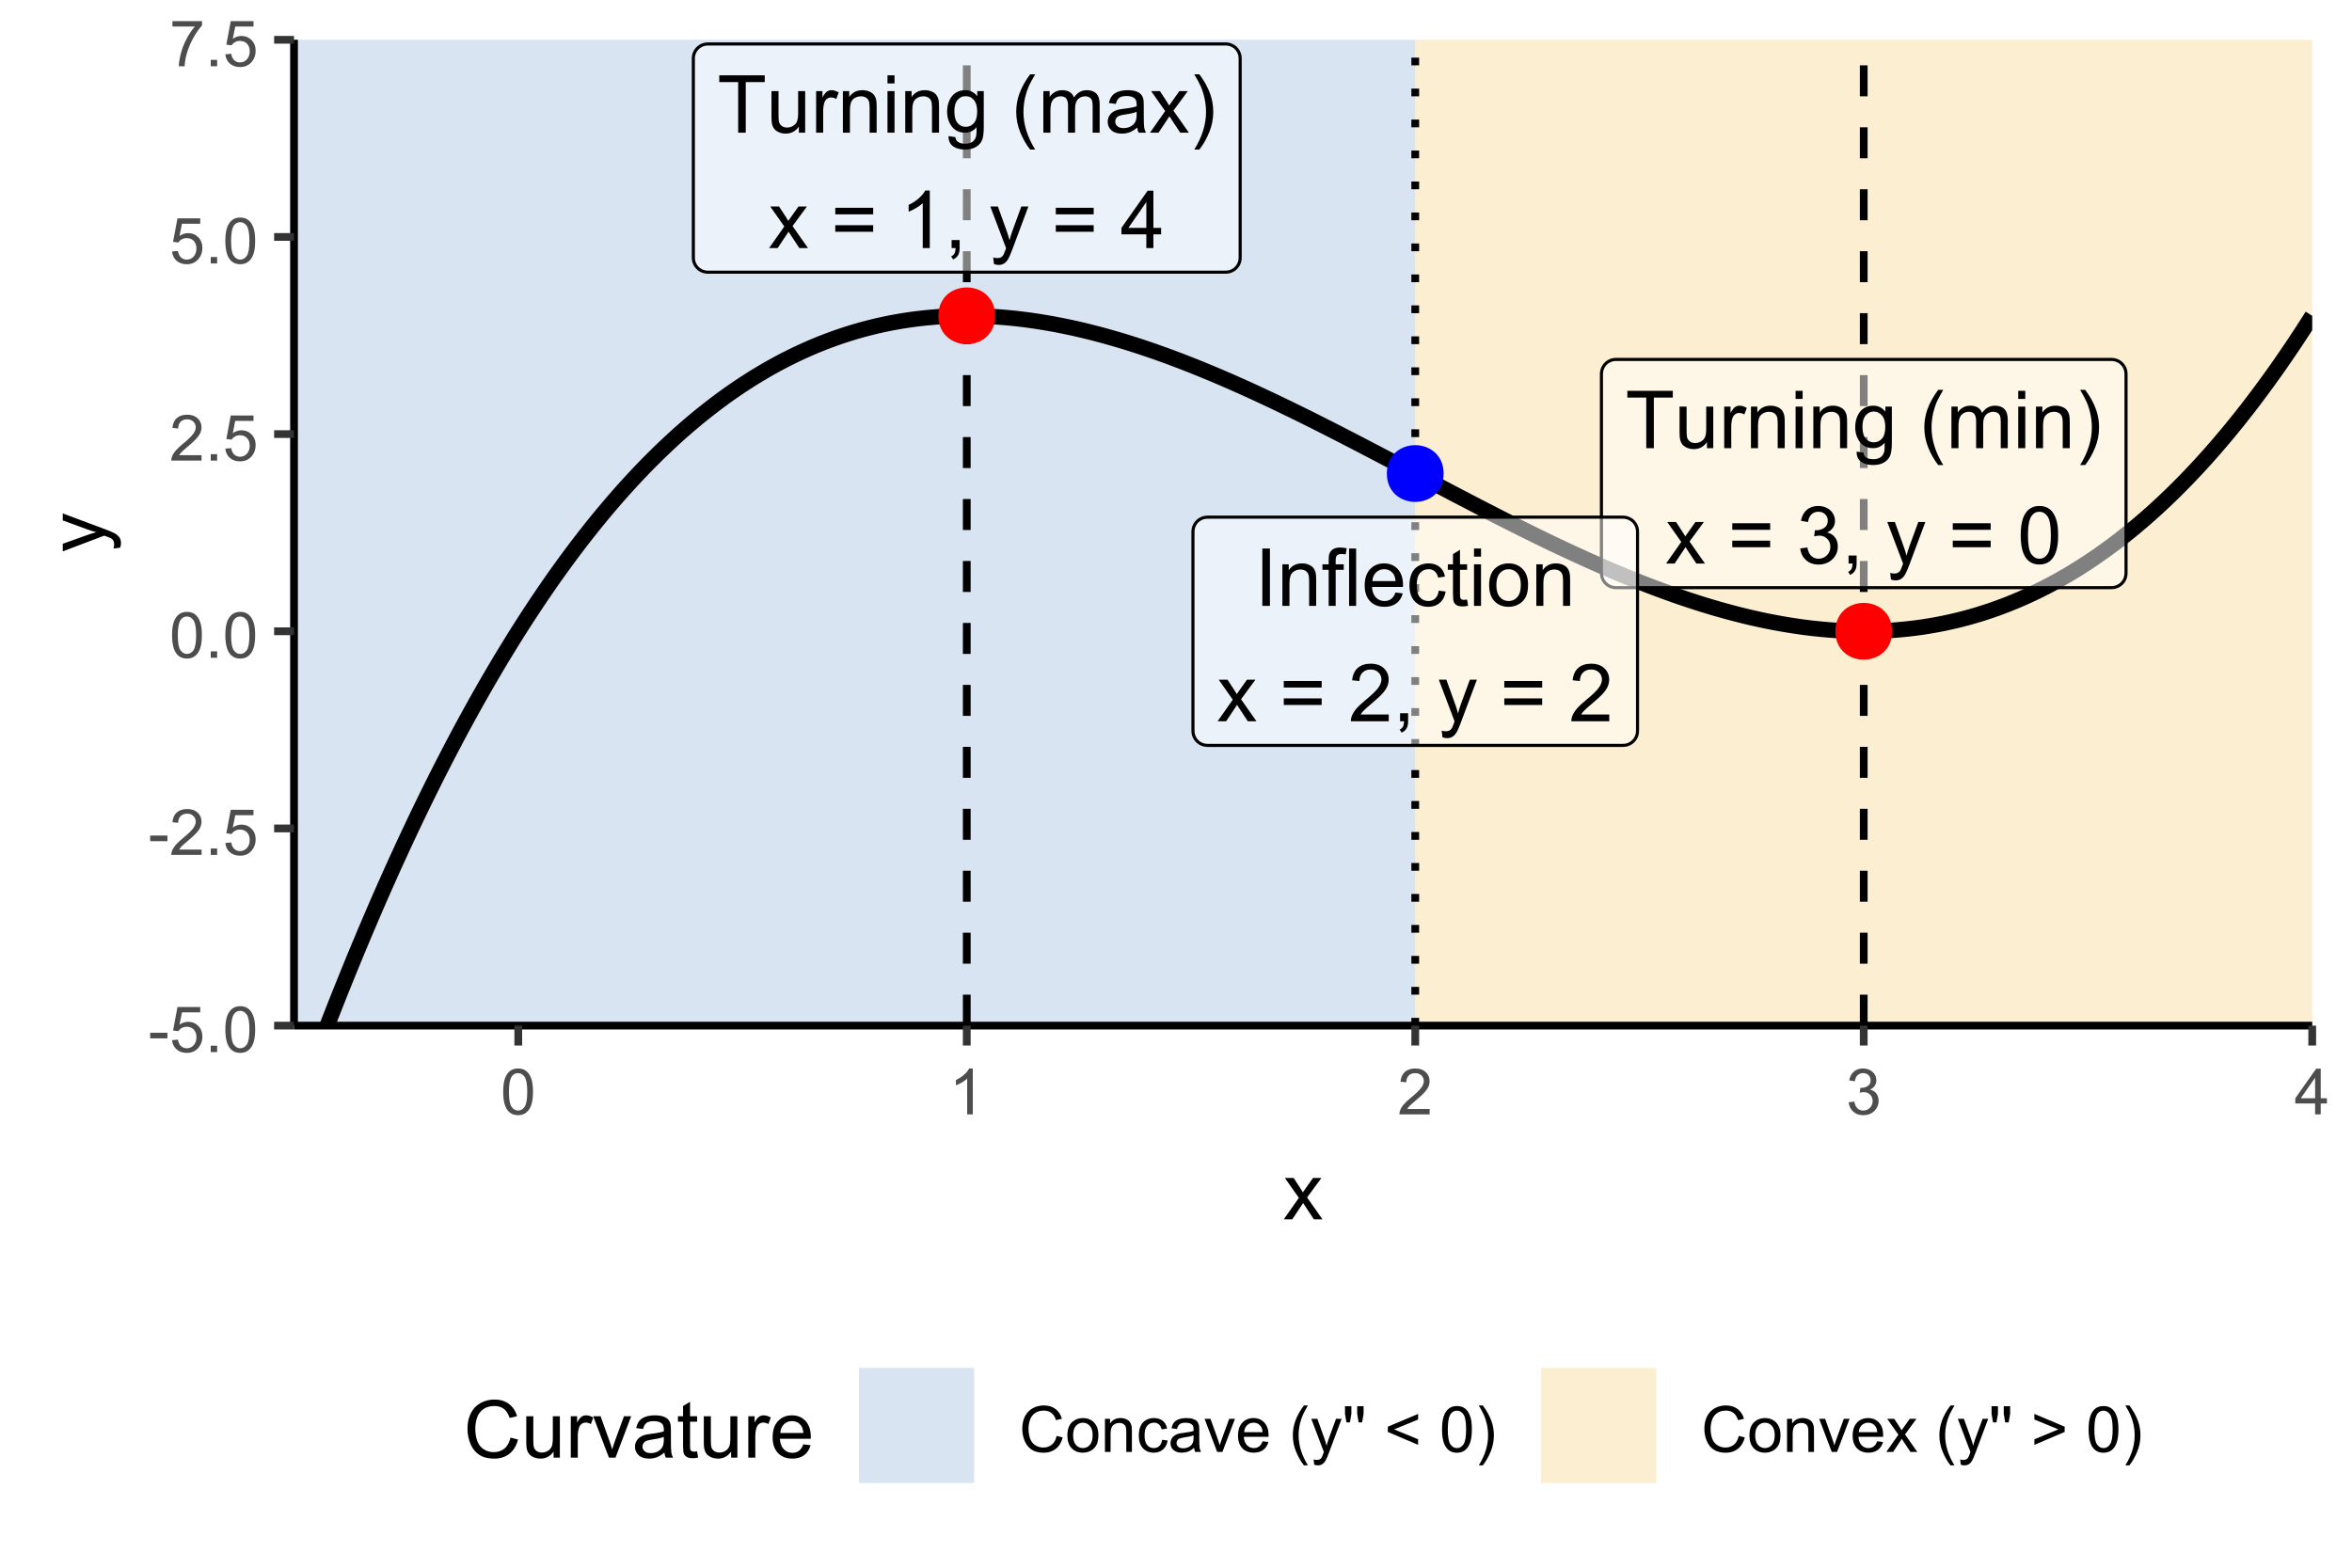 <?xml version="1.0" encoding="UTF-8"?>
<svg xmlns="http://www.w3.org/2000/svg" xmlns:xlink="http://www.w3.org/1999/xlink" width="324" height="216" viewBox="0 0 324 216">
<defs>
<g>
<g id="glyph-0-0">
<path d="M 2.863 0 L 2.863 -6.969 L 0.258 -6.969 L 0.258 -7.902 L 6.523 -7.902 L 6.523 -6.969 L 3.906 -6.969 L 3.906 0 Z M 2.863 0 "/>
</g>
<g id="glyph-0-1">
<path d="M 4.48 0 L 4.48 -0.84 C 4.035 -0.195 3.43 0.129 2.664 0.129 C 2.324 0.129 2.008 0.066 1.719 -0.066 C 1.426 -0.195 1.207 -0.355 1.066 -0.551 C 0.922 -0.75 0.824 -0.988 0.766 -1.273 C 0.727 -1.461 0.707 -1.766 0.707 -2.18 L 0.707 -5.727 L 1.676 -5.727 L 1.676 -2.551 C 1.676 -2.043 1.695 -1.703 1.734 -1.527 C 1.797 -1.27 1.926 -1.07 2.125 -0.926 C 2.32 -0.777 2.566 -0.707 2.855 -0.707 C 3.148 -0.707 3.422 -0.781 3.676 -0.93 C 3.93 -1.078 4.113 -1.281 4.219 -1.539 C 4.324 -1.797 4.379 -2.168 4.379 -2.656 L 4.379 -5.727 L 5.348 -5.727 L 5.348 0 Z M 4.48 0 "/>
</g>
<g id="glyph-0-2">
<path d="M 0.719 0 L 0.719 -5.727 L 1.59 -5.727 L 1.59 -4.855 C 1.812 -5.262 2.02 -5.531 2.207 -5.66 C 2.395 -5.789 2.605 -5.855 2.828 -5.855 C 3.156 -5.855 3.488 -5.75 3.828 -5.543 L 3.492 -4.641 C 3.254 -4.781 3.02 -4.852 2.781 -4.852 C 2.57 -4.852 2.379 -4.789 2.211 -4.66 C 2.043 -4.531 1.922 -4.355 1.848 -4.129 C 1.742 -3.785 1.688 -3.406 1.688 -2.996 L 1.688 0 Z M 0.719 0 "/>
</g>
<g id="glyph-0-3">
<path d="M 0.727 0 L 0.727 -5.727 L 1.602 -5.727 L 1.602 -4.91 C 2.02 -5.539 2.629 -5.855 3.422 -5.855 C 3.77 -5.855 4.086 -5.793 4.375 -5.668 C 4.664 -5.543 4.879 -5.383 5.023 -5.18 C 5.168 -4.98 5.27 -4.738 5.324 -4.465 C 5.363 -4.285 5.379 -3.969 5.379 -3.52 L 5.379 0 L 4.41 0 L 4.41 -3.48 C 4.41 -3.879 4.371 -4.172 4.297 -4.367 C 4.223 -4.566 4.086 -4.723 3.895 -4.84 C 3.703 -4.953 3.477 -5.012 3.219 -5.012 C 2.805 -5.012 2.449 -4.883 2.148 -4.621 C 1.848 -4.355 1.699 -3.859 1.699 -3.125 L 1.699 0 Z M 0.727 0 "/>
</g>
<g id="glyph-0-4">
<path d="M 0.734 -6.785 L 0.734 -7.902 L 1.703 -7.902 L 1.703 -6.785 L 0.734 -6.785 M 0.734 0 L 0.734 -5.727 L 1.703 -5.727 L 1.703 0 Z M 0.734 0 "/>
</g>
<g id="glyph-0-5">
<path d="M 0.551 0.473 L 1.492 0.613 C 1.531 0.906 1.641 1.117 1.82 1.25 C 2.062 1.43 2.391 1.52 2.809 1.52 C 3.258 1.52 3.605 1.43 3.848 1.25 C 4.094 1.07 4.258 0.82 4.344 0.496 C 4.395 0.297 4.418 -0.117 4.414 -0.75 C 3.992 -0.25 3.461 0 2.828 0 C 2.043 0 1.434 -0.285 1.004 -0.852 C 0.57 -1.418 0.355 -2.102 0.355 -2.895 C 0.355 -3.441 0.453 -3.945 0.652 -4.406 C 0.852 -4.867 1.137 -5.227 1.512 -5.477 C 1.887 -5.727 2.328 -5.855 2.836 -5.855 C 3.512 -5.855 4.066 -5.582 4.508 -5.035 L 4.508 -5.727 L 5.402 -5.727 L 5.402 -0.777 C 5.402 0.113 5.309 0.746 5.129 1.117 C 4.949 1.492 4.66 1.785 4.266 2 C 3.875 2.215 3.391 2.324 2.812 2.324 C 2.133 2.324 1.578 2.168 1.16 1.863 C 0.738 1.555 0.535 1.094 0.551 0.473 M 1.352 -2.965 C 1.352 -2.215 1.504 -1.664 1.801 -1.32 C 2.098 -0.977 2.473 -0.805 2.922 -0.805 C 3.367 -0.805 3.742 -0.977 4.043 -1.316 C 4.344 -1.66 4.496 -2.199 4.496 -2.934 C 4.496 -3.633 4.34 -4.16 4.031 -4.516 C 3.719 -4.871 3.344 -5.051 2.906 -5.051 C 2.473 -5.051 2.109 -4.875 1.805 -4.523 C 1.504 -4.176 1.352 -3.656 1.352 -2.965 Z M 1.352 -2.965 "/>
</g>
<g id="glyph-0-6">
</g>
<g id="glyph-0-7">
<path d="M 2.582 2.324 C 2.047 1.648 1.594 0.855 1.223 -0.047 C 0.852 -0.953 0.668 -1.891 0.668 -2.863 C 0.668 -3.719 0.809 -4.535 1.082 -5.32 C 1.406 -6.23 1.906 -7.137 2.582 -8.039 L 3.277 -8.039 C 2.844 -7.289 2.555 -6.758 2.414 -6.438 C 2.195 -5.941 2.023 -5.422 1.898 -4.883 C 1.742 -4.211 1.664 -3.535 1.664 -2.855 C 1.664 -1.129 2.203 0.598 3.277 2.324 Z M 2.582 2.324 "/>
</g>
<g id="glyph-0-8">
<path d="M 0.727 0 L 0.727 -5.727 L 1.594 -5.727 L 1.594 -4.922 C 1.773 -5.203 2.016 -5.426 2.312 -5.598 C 2.609 -5.77 2.949 -5.855 3.332 -5.855 C 3.754 -5.855 4.102 -5.766 4.375 -5.59 C 4.645 -5.414 4.836 -5.168 4.949 -4.852 C 5.402 -5.52 5.992 -5.855 6.715 -5.855 C 7.285 -5.855 7.723 -5.695 8.027 -5.383 C 8.332 -5.066 8.484 -4.582 8.484 -3.93 L 8.484 0 L 7.52 0 L 7.52 -3.605 C 7.52 -3.996 7.488 -4.273 7.426 -4.445 C 7.363 -4.613 7.25 -4.754 7.082 -4.855 C 6.918 -4.961 6.723 -5.012 6.5 -5.012 C 6.098 -5.012 5.766 -4.879 5.5 -4.613 C 5.23 -4.344 5.098 -3.914 5.098 -3.324 L 5.098 0 L 4.129 0 L 4.129 -3.719 C 4.129 -4.152 4.051 -4.473 3.891 -4.691 C 3.734 -4.906 3.477 -5.012 3.117 -5.012 C 2.844 -5.012 2.59 -4.941 2.359 -4.797 C 2.125 -4.652 1.957 -4.445 1.855 -4.168 C 1.75 -3.891 1.699 -3.492 1.699 -2.969 L 1.699 0 Z M 0.727 0 "/>
</g>
<g id="glyph-0-9">
<path d="M 4.465 -0.707 C 4.105 -0.402 3.758 -0.184 3.426 -0.059 C 3.094 0.066 2.738 0.129 2.355 0.129 C 1.727 0.129 1.242 -0.023 0.906 -0.332 C 0.566 -0.641 0.398 -1.031 0.398 -1.508 C 0.398 -1.789 0.461 -2.047 0.59 -2.277 C 0.719 -2.508 0.887 -2.695 1.09 -2.836 C 1.297 -2.977 1.531 -3.082 1.789 -3.152 C 1.98 -3.203 2.27 -3.254 2.652 -3.301 C 3.434 -3.391 4.012 -3.504 4.383 -3.633 C 4.387 -3.766 4.387 -3.852 4.387 -3.887 C 4.387 -4.281 4.297 -4.559 4.113 -4.723 C 3.863 -4.941 3.496 -5.051 3.008 -5.051 C 2.551 -5.051 2.215 -4.973 1.996 -4.812 C 1.781 -4.652 1.617 -4.367 1.516 -3.961 L 0.566 -4.09 C 0.652 -4.496 0.793 -4.824 0.992 -5.074 C 1.191 -5.324 1.477 -5.516 1.848 -5.652 C 2.223 -5.785 2.656 -5.855 3.148 -5.855 C 3.637 -5.855 4.035 -5.797 4.34 -5.68 C 4.645 -5.566 4.871 -5.422 5.012 -5.246 C 5.156 -5.074 5.258 -4.852 5.316 -4.586 C 5.348 -4.422 5.363 -4.125 5.363 -3.691 L 5.363 -2.398 C 5.363 -1.496 5.383 -0.926 5.426 -0.688 C 5.469 -0.449 5.547 -0.219 5.672 0 L 4.656 0 C 4.559 -0.203 4.492 -0.438 4.465 -0.707 M 4.383 -2.875 C 4.031 -2.73 3.504 -2.605 2.797 -2.508 C 2.398 -2.449 2.117 -2.383 1.953 -2.312 C 1.785 -2.242 1.66 -2.137 1.57 -1.996 C 1.48 -1.859 1.434 -1.707 1.434 -1.535 C 1.434 -1.277 1.531 -1.062 1.727 -0.891 C 1.922 -0.719 2.211 -0.629 2.586 -0.629 C 2.961 -0.629 3.293 -0.711 3.586 -0.875 C 3.875 -1.039 4.09 -1.262 4.227 -1.547 C 4.332 -1.766 4.383 -2.09 4.383 -2.516 Z M 4.383 -2.875 "/>
</g>
<g id="glyph-0-10">
<path d="M 0.082 0 L 2.172 -2.977 L 0.238 -5.727 L 1.449 -5.727 L 2.328 -4.383 C 2.492 -4.129 2.625 -3.914 2.727 -3.742 C 2.887 -3.977 3.031 -4.188 3.164 -4.371 L 4.129 -5.727 L 5.289 -5.727 L 3.309 -3.031 L 5.438 0 L 4.246 0 L 3.074 -1.777 L 2.762 -2.258 L 1.258 0 Z M 0.082 0 "/>
</g>
<g id="glyph-0-11">
<path d="M 1.363 2.324 L 0.668 2.324 C 1.742 0.598 2.281 -1.129 2.281 -2.855 C 2.281 -3.531 2.203 -4.203 2.047 -4.867 C 1.926 -5.406 1.754 -5.926 1.535 -6.422 C 1.395 -6.742 1.105 -7.281 0.668 -8.039 L 1.363 -8.039 C 2.039 -7.137 2.539 -6.23 2.863 -5.32 C 3.141 -4.535 3.277 -3.719 3.277 -2.863 C 3.277 -1.891 3.09 -0.953 2.719 -0.047 C 2.348 0.855 1.895 1.648 1.363 2.324 Z M 1.363 2.324 "/>
</g>
<g id="glyph-0-12">
<path d="M 5.832 -4.648 L 0.613 -4.648 L 0.613 -5.551 L 5.832 -5.551 L 5.832 -4.648 M 5.832 -2.246 L 0.613 -2.246 L 0.613 -3.152 L 5.832 -3.152 Z M 5.832 -2.246 "/>
</g>
<g id="glyph-0-13">
<path d="M 4.113 0 L 3.145 0 L 3.145 -6.184 C 2.91 -5.961 2.602 -5.738 2.223 -5.516 C 1.844 -5.293 1.504 -5.125 1.203 -5.012 L 1.203 -5.949 C 1.746 -6.207 2.219 -6.516 2.625 -6.879 C 3.031 -7.242 3.32 -7.594 3.488 -7.934 L 4.113 -7.934 Z M 4.113 0 "/>
</g>
<g id="glyph-0-14">
<path d="M 0.98 0 L 0.98 -1.105 L 2.086 -1.105 L 2.086 0 C 2.086 0.406 2.016 0.734 1.871 0.984 C 1.727 1.234 1.5 1.426 1.188 1.562 L 0.918 1.148 C 1.121 1.059 1.273 0.926 1.371 0.754 C 1.465 0.578 1.52 0.328 1.531 0 Z M 0.98 0 "/>
</g>
<g id="glyph-0-15">
<path d="M 0.684 2.203 L 0.578 1.293 C 0.789 1.352 0.973 1.379 1.133 1.379 C 1.348 1.379 1.52 1.344 1.648 1.273 C 1.777 1.199 1.887 1.102 1.969 0.969 C 2.027 0.875 2.129 0.633 2.266 0.246 C 2.281 0.195 2.312 0.113 2.352 0.012 L 0.18 -5.727 L 1.223 -5.727 L 2.414 -2.41 C 2.57 -1.988 2.707 -1.547 2.828 -1.082 C 2.941 -1.527 3.074 -1.965 3.23 -2.387 L 4.453 -5.727 L 5.422 -5.727 L 3.246 0.098 C 3.012 0.727 2.828 1.16 2.699 1.395 C 2.527 1.715 2.332 1.949 2.109 2.098 C 1.887 2.25 1.617 2.324 1.309 2.324 C 1.121 2.324 0.914 2.285 0.684 2.203 Z M 0.684 2.203 "/>
</g>
<g id="glyph-0-16">
<path d="M 3.57 0 L 3.57 -1.891 L 0.141 -1.891 L 0.141 -2.781 L 3.746 -7.902 L 4.539 -7.902 L 4.539 -2.781 L 5.605 -2.781 L 5.605 -1.891 L 4.539 -1.891 L 4.539 0 L 3.57 0 M 3.57 -2.781 L 3.57 -6.344 L 1.094 -2.781 Z M 3.57 -2.781 "/>
</g>
<g id="glyph-0-17">
<path d="M 0.465 -2.086 L 1.434 -2.215 C 1.547 -1.664 1.734 -1.27 2.004 -1.027 C 2.27 -0.785 2.598 -0.664 2.98 -0.664 C 3.438 -0.664 3.824 -0.82 4.137 -1.137 C 4.453 -1.453 4.609 -1.844 4.609 -2.312 C 4.609 -2.758 4.465 -3.125 4.172 -3.414 C 3.883 -3.703 3.512 -3.848 3.062 -3.848 C 2.879 -3.848 2.648 -3.812 2.379 -3.742 L 2.484 -4.594 C 2.551 -4.586 2.602 -4.582 2.641 -4.582 C 3.055 -4.582 3.426 -4.691 3.758 -4.906 C 4.086 -5.121 4.254 -5.453 4.254 -5.902 C 4.254 -6.258 4.133 -6.555 3.891 -6.785 C 3.652 -7.02 3.34 -7.137 2.961 -7.137 C 2.582 -7.137 2.27 -7.02 2.016 -6.781 C 1.766 -6.543 1.602 -6.188 1.531 -5.715 L 0.562 -5.887 C 0.68 -6.535 0.949 -7.039 1.371 -7.398 C 1.789 -7.758 2.312 -7.934 2.938 -7.934 C 3.367 -7.934 3.766 -7.844 4.129 -7.656 C 4.492 -7.473 4.77 -7.219 4.961 -6.898 C 5.152 -6.578 5.25 -6.242 5.25 -5.883 C 5.25 -5.539 5.16 -5.23 4.977 -4.949 C 4.793 -4.668 4.52 -4.445 4.16 -4.281 C 4.629 -4.172 4.992 -3.949 5.25 -3.609 C 5.508 -3.27 5.637 -2.844 5.637 -2.336 C 5.637 -1.645 5.387 -1.059 4.883 -0.578 C 4.379 -0.102 3.746 0.141 2.977 0.141 C 2.281 0.141 1.707 -0.066 1.246 -0.48 C 0.789 -0.895 0.527 -1.43 0.465 -2.086 Z M 0.465 -2.086 "/>
</g>
<g id="glyph-0-18">
<path d="M 0.457 -3.898 C 0.457 -4.832 0.555 -5.582 0.746 -6.152 C 0.938 -6.723 1.223 -7.164 1.605 -7.473 C 1.984 -7.781 2.461 -7.934 3.035 -7.934 C 3.457 -7.934 3.832 -7.848 4.152 -7.68 C 4.469 -7.508 4.734 -7.262 4.941 -6.941 C 5.152 -6.617 5.316 -6.227 5.434 -5.766 C 5.551 -5.305 5.613 -4.68 5.613 -3.898 C 5.613 -2.969 5.516 -2.223 5.324 -1.652 C 5.137 -1.082 4.852 -0.641 4.473 -0.332 C 4.094 -0.02 3.613 0.133 3.035 0.133 C 2.273 0.133 1.676 -0.137 1.238 -0.684 C 0.719 -1.344 0.457 -2.414 0.457 -3.898 M 1.457 -3.898 C 1.457 -2.602 1.605 -1.738 1.91 -1.309 C 2.215 -0.879 2.59 -0.664 3.035 -0.664 C 3.48 -0.664 3.855 -0.879 4.16 -1.309 C 4.461 -1.742 4.613 -2.605 4.613 -3.898 C 4.613 -5.199 4.461 -6.062 4.16 -6.488 C 3.855 -6.918 3.477 -7.133 3.023 -7.133 C 2.578 -7.133 2.223 -6.941 1.957 -6.566 C 1.621 -6.086 1.457 -5.195 1.457 -3.898 Z M 1.457 -3.898 "/>
</g>
<g id="glyph-0-19">
<path d="M 1.031 0 L 1.031 -7.902 L 2.074 -7.902 L 2.074 0 Z M 1.031 0 "/>
</g>
<g id="glyph-0-20">
<path d="M 0.961 0 L 0.961 -4.969 L 0.102 -4.969 L 0.102 -5.727 L 0.961 -5.727 L 0.961 -6.332 C 0.961 -6.719 0.992 -7.004 1.062 -7.191 C 1.156 -7.441 1.32 -7.645 1.555 -7.801 C 1.789 -7.961 2.121 -8.039 2.543 -8.039 C 2.816 -8.039 3.121 -8.004 3.449 -7.941 L 3.305 -7.094 C 3.102 -7.129 2.914 -7.148 2.734 -7.148 C 2.438 -7.148 2.23 -7.086 2.109 -6.961 C 1.984 -6.832 1.926 -6.598 1.926 -6.254 L 1.926 -5.727 L 3.039 -5.727 L 3.039 -4.969 L 1.926 -4.969 L 1.926 0 Z M 0.961 0 "/>
</g>
<g id="glyph-0-21">
<path d="M 0.707 0 L 0.707 -7.902 L 1.676 -7.902 L 1.676 0 Z M 0.707 0 "/>
</g>
<g id="glyph-0-22">
<path d="M 4.648 -1.844 L 5.648 -1.719 C 5.492 -1.133 5.199 -0.68 4.77 -0.355 C 4.344 -0.031 3.797 0.129 3.133 0.129 C 2.293 0.129 1.629 -0.129 1.141 -0.645 C 0.648 -1.16 0.402 -1.883 0.402 -2.812 C 0.402 -3.777 0.652 -4.523 1.148 -5.055 C 1.645 -5.59 2.289 -5.855 3.078 -5.855 C 3.844 -5.855 4.469 -5.594 4.953 -5.074 C 5.438 -4.551 5.68 -3.816 5.68 -2.875 C 5.68 -2.816 5.68 -2.73 5.676 -2.613 L 1.406 -2.613 C 1.441 -1.984 1.621 -1.504 1.941 -1.168 C 2.262 -0.836 2.66 -0.668 3.137 -0.668 C 3.492 -0.668 3.797 -0.762 4.047 -0.949 C 4.301 -1.137 4.5 -1.434 4.648 -1.844 M 1.461 -3.414 L 4.656 -3.414 C 4.613 -3.895 4.492 -4.254 4.289 -4.496 C 3.98 -4.871 3.582 -5.055 3.09 -5.055 C 2.645 -5.055 2.27 -4.906 1.965 -4.609 C 1.66 -4.312 1.492 -3.91 1.461 -3.414 Z M 1.461 -3.414 "/>
</g>
<g id="glyph-0-23">
<path d="M 4.465 -2.098 L 5.418 -1.973 C 5.312 -1.316 5.047 -0.801 4.617 -0.43 C 4.188 -0.055 3.66 0.129 3.035 0.129 C 2.25 0.129 1.621 -0.125 1.145 -0.641 C 0.668 -1.152 0.43 -1.887 0.43 -2.84 C 0.43 -3.457 0.535 -4 0.738 -4.465 C 0.941 -4.926 1.254 -5.273 1.672 -5.508 C 2.094 -5.738 2.547 -5.855 3.039 -5.855 C 3.66 -5.855 4.172 -5.695 4.566 -5.383 C 4.961 -5.066 5.215 -4.621 5.324 -4.043 L 4.383 -3.898 C 4.293 -4.281 4.133 -4.57 3.906 -4.766 C 3.676 -4.961 3.402 -5.055 3.078 -5.055 C 2.59 -5.055 2.191 -4.883 1.887 -4.531 C 1.582 -4.18 1.43 -3.625 1.43 -2.867 C 1.43 -2.098 1.574 -1.539 1.871 -1.191 C 2.164 -0.844 2.551 -0.668 3.023 -0.668 C 3.406 -0.668 3.723 -0.785 3.977 -1.02 C 4.234 -1.254 4.395 -1.613 4.465 -2.098 Z M 4.465 -2.098 "/>
</g>
<g id="glyph-0-24">
<path d="M 2.848 -0.867 L 2.984 -0.012 C 2.715 0.047 2.469 0.074 2.254 0.074 C 1.902 0.074 1.629 0.02 1.434 -0.09 C 1.238 -0.203 1.102 -0.348 1.023 -0.531 C 0.945 -0.711 0.906 -1.094 0.906 -1.676 L 0.906 -4.969 L 0.195 -4.969 L 0.195 -5.727 L 0.906 -5.727 L 0.906 -7.141 L 1.871 -7.723 L 1.871 -5.727 L 2.848 -5.727 L 2.848 -4.969 L 1.871 -4.969 L 1.871 -1.621 C 1.871 -1.348 1.887 -1.168 1.922 -1.09 C 1.957 -1.012 2.012 -0.945 2.09 -0.898 C 2.168 -0.852 2.277 -0.832 2.422 -0.832 C 2.527 -0.832 2.672 -0.844 2.848 -0.867 Z M 2.848 -0.867 "/>
</g>
<g id="glyph-0-25">
<path d="M 0.367 -2.863 C 0.367 -3.922 0.66 -4.707 1.25 -5.219 C 1.742 -5.641 2.344 -5.855 3.051 -5.855 C 3.84 -5.855 4.48 -5.598 4.98 -5.082 C 5.48 -4.566 5.73 -3.852 5.73 -2.941 C 5.73 -2.207 5.621 -1.629 5.398 -1.203 C 5.176 -0.781 4.855 -0.453 4.434 -0.223 C 4.012 0.012 3.551 0.129 3.051 0.129 C 2.25 0.129 1.602 -0.129 1.109 -0.641 C 0.613 -1.156 0.367 -1.895 0.367 -2.863 M 1.363 -2.863 C 1.363 -2.129 1.523 -1.582 1.844 -1.215 C 2.164 -0.852 2.566 -0.668 3.051 -0.668 C 3.531 -0.668 3.934 -0.852 4.254 -1.219 C 4.574 -1.586 4.734 -2.145 4.734 -2.895 C 4.734 -3.602 4.57 -4.141 4.25 -4.504 C 3.93 -4.867 3.527 -5.051 3.051 -5.051 C 2.566 -5.051 2.164 -4.871 1.844 -4.508 C 1.523 -4.145 1.363 -3.594 1.363 -2.863 Z M 1.363 -2.863 "/>
</g>
<g id="glyph-0-26">
<path d="M 5.559 -0.934 L 5.559 0 L 0.336 0 C 0.328 -0.234 0.363 -0.457 0.449 -0.672 C 0.582 -1.031 0.793 -1.379 1.086 -1.727 C 1.379 -2.07 1.801 -2.469 2.355 -2.922 C 3.215 -3.625 3.793 -4.184 4.098 -4.594 C 4.398 -5.008 4.551 -5.395 4.551 -5.762 C 4.551 -6.148 4.41 -6.473 4.137 -6.734 C 3.863 -7 3.504 -7.133 3.062 -7.133 C 2.594 -7.133 2.223 -6.992 1.941 -6.711 C 1.66 -6.43 1.52 -6.043 1.516 -5.547 L 0.516 -5.648 C 0.586 -6.395 0.844 -6.961 1.289 -7.352 C 1.734 -7.738 2.332 -7.934 3.082 -7.934 C 3.84 -7.934 4.441 -7.723 4.883 -7.305 C 5.324 -6.883 5.547 -6.363 5.547 -5.742 C 5.547 -5.426 5.48 -5.113 5.352 -4.809 C 5.223 -4.504 5.008 -4.18 4.707 -3.844 C 4.41 -3.504 3.91 -3.043 3.211 -2.453 C 2.629 -1.965 2.258 -1.633 2.09 -1.457 C 1.926 -1.285 1.789 -1.109 1.684 -0.934 Z M 5.559 -0.934 "/>
</g>
<g id="glyph-1-0">
<path d="M 0.281 -1.891 L 0.281 -2.668 L 2.656 -2.668 L 2.656 -1.891 Z M 0.281 -1.891 "/>
</g>
<g id="glyph-1-1">
<path d="M 0.367 -1.648 L 1.176 -1.719 C 1.238 -1.324 1.379 -1.027 1.598 -0.828 C 1.816 -0.629 2.078 -0.527 2.391 -0.527 C 2.762 -0.527 3.078 -0.668 3.336 -0.949 C 3.594 -1.23 3.723 -1.602 3.723 -2.066 C 3.723 -2.508 3.598 -2.855 3.348 -3.109 C 3.102 -3.367 2.777 -3.492 2.375 -3.492 C 2.125 -3.492 1.902 -3.438 1.703 -3.324 C 1.5 -3.211 1.344 -3.062 1.23 -2.883 L 0.504 -2.977 L 1.113 -6.215 L 4.246 -6.215 L 4.246 -5.473 L 1.73 -5.473 L 1.391 -3.781 C 1.77 -4.043 2.168 -4.176 2.582 -4.176 C 3.133 -4.176 3.598 -3.984 3.977 -3.605 C 4.352 -3.223 4.543 -2.734 4.543 -2.137 C 4.543 -1.566 4.375 -1.074 4.043 -0.656 C 3.641 -0.148 3.09 0.109 2.391 0.109 C 1.816 0.109 1.348 -0.055 0.984 -0.375 C 0.625 -0.695 0.418 -1.121 0.367 -1.648 Z M 0.367 -1.648 "/>
</g>
<g id="glyph-1-2">
<path d="M 0.801 0 L 0.801 -0.883 L 1.68 -0.883 L 1.68 0 Z M 0.801 0 "/>
</g>
<g id="glyph-1-3">
<path d="M 0.367 -3.105 C 0.367 -3.852 0.441 -4.449 0.594 -4.906 C 0.75 -5.359 0.977 -5.711 1.277 -5.957 C 1.582 -6.203 1.961 -6.324 2.418 -6.324 C 2.758 -6.324 3.055 -6.258 3.309 -6.121 C 3.562 -5.984 3.773 -5.789 3.941 -5.531 C 4.105 -5.277 4.238 -4.965 4.332 -4.594 C 4.426 -4.227 4.473 -3.73 4.473 -3.105 C 4.473 -2.367 4.398 -1.77 4.246 -1.316 C 4.094 -0.863 3.867 -0.512 3.562 -0.266 C 3.262 -0.016 2.879 0.109 2.418 0.109 C 1.812 0.109 1.336 -0.109 0.988 -0.547 C 0.574 -1.07 0.367 -1.922 0.367 -3.105 M 1.16 -3.105 C 1.16 -2.074 1.281 -1.383 1.523 -1.043 C 1.766 -0.699 2.062 -0.527 2.418 -0.527 C 2.773 -0.527 3.074 -0.699 3.316 -1.043 C 3.559 -1.387 3.68 -2.074 3.68 -3.105 C 3.68 -4.145 3.559 -4.832 3.316 -5.172 C 3.074 -5.516 2.773 -5.684 2.41 -5.684 C 2.055 -5.684 1.773 -5.535 1.559 -5.234 C 1.293 -4.852 1.16 -4.141 1.16 -3.105 Z M 1.16 -3.105 "/>
</g>
<g id="glyph-1-4">
<path d="M 4.43 -0.742 L 4.43 0 L 0.266 0 C 0.262 -0.188 0.289 -0.367 0.355 -0.539 C 0.461 -0.82 0.633 -1.102 0.867 -1.375 C 1.098 -1.648 1.438 -1.969 1.879 -2.328 C 2.562 -2.891 3.023 -3.336 3.266 -3.664 C 3.508 -3.992 3.625 -4.301 3.625 -4.594 C 3.625 -4.898 3.516 -5.16 3.297 -5.367 C 3.078 -5.578 2.793 -5.684 2.441 -5.684 C 2.066 -5.684 1.77 -5.574 1.547 -5.352 C 1.324 -5.125 1.211 -4.816 1.207 -4.422 L 0.414 -4.504 C 0.469 -5.098 0.672 -5.547 1.027 -5.859 C 1.383 -6.168 1.859 -6.324 2.457 -6.324 C 3.062 -6.324 3.539 -6.156 3.895 -5.824 C 4.246 -5.488 4.422 -5.07 4.422 -4.578 C 4.422 -4.324 4.371 -4.078 4.266 -3.832 C 4.164 -3.59 3.992 -3.332 3.754 -3.062 C 3.516 -2.793 3.117 -2.426 2.562 -1.957 C 2.098 -1.566 1.801 -1.301 1.668 -1.164 C 1.535 -1.023 1.426 -0.883 1.34 -0.742 Z M 4.43 -0.742 "/>
</g>
<g id="glyph-1-5">
<path d="M 0.418 -5.473 L 0.418 -6.219 L 4.496 -6.219 L 4.496 -5.617 C 4.094 -5.188 3.695 -4.621 3.301 -3.914 C 2.91 -3.207 2.605 -2.48 2.391 -1.73 C 2.234 -1.203 2.137 -0.629 2.094 0 L 1.297 0 C 1.305 -0.496 1.402 -1.094 1.59 -1.797 C 1.777 -2.496 2.043 -3.176 2.391 -3.828 C 2.738 -4.477 3.109 -5.027 3.504 -5.473 Z M 0.418 -5.473 "/>
</g>
<g id="glyph-1-6">
<path d="M 3.277 0 L 2.504 0 L 2.504 -4.93 C 2.32 -4.75 2.074 -4.574 1.773 -4.395 C 1.469 -4.219 1.199 -4.086 0.957 -3.996 L 0.957 -4.742 C 1.391 -4.945 1.77 -5.195 2.094 -5.484 C 2.418 -5.773 2.645 -6.055 2.781 -6.324 L 3.277 -6.324 Z M 3.277 0 "/>
</g>
<g id="glyph-1-7">
<path d="M 0.371 -1.664 L 1.145 -1.766 C 1.23 -1.328 1.383 -1.012 1.598 -0.82 C 1.809 -0.625 2.07 -0.527 2.375 -0.527 C 2.738 -0.527 3.047 -0.656 3.297 -0.906 C 3.547 -1.16 3.672 -1.473 3.676 -1.844 C 3.672 -2.199 3.559 -2.492 3.324 -2.723 C 3.094 -2.953 2.797 -3.066 2.441 -3.066 C 2.293 -3.066 2.113 -3.039 1.895 -2.98 L 1.98 -3.66 C 2.031 -3.656 2.074 -3.652 2.105 -3.652 C 2.434 -3.652 2.73 -3.738 2.996 -3.91 C 3.258 -4.082 3.391 -4.348 3.391 -4.703 C 3.391 -4.988 3.293 -5.223 3.102 -5.41 C 2.91 -5.598 2.664 -5.688 2.359 -5.688 C 2.059 -5.688 1.809 -5.594 1.605 -5.406 C 1.406 -5.215 1.277 -4.934 1.219 -4.555 L 0.445 -4.691 C 0.543 -5.211 0.758 -5.613 1.09 -5.898 C 1.426 -6.184 1.844 -6.324 2.344 -6.324 C 2.688 -6.324 3.004 -6.25 3.293 -6.105 C 3.582 -5.957 3.801 -5.754 3.957 -5.5 C 4.109 -5.246 4.184 -4.973 4.184 -4.688 C 4.184 -4.414 4.113 -4.168 3.965 -3.945 C 3.82 -3.723 3.605 -3.543 3.316 -3.41 C 3.691 -3.324 3.98 -3.148 4.184 -2.875 C 4.391 -2.605 4.496 -2.266 4.496 -1.859 C 4.496 -1.312 4.293 -0.844 3.895 -0.461 C 3.492 -0.078 2.984 0.113 2.371 0.113 C 1.82 0.113 1.359 -0.055 0.996 -0.383 C 0.629 -0.711 0.422 -1.141 0.371 -1.664 Z M 0.371 -1.664 "/>
</g>
<g id="glyph-1-8">
<path d="M 2.844 0 L 2.844 -1.508 L 0.113 -1.508 L 0.113 -2.219 L 2.988 -6.301 L 3.617 -6.301 L 3.617 -2.219 L 4.469 -2.219 L 4.469 -1.508 L 3.617 -1.508 L 3.617 0 L 2.844 0 M 2.844 -2.219 L 2.844 -5.059 L 0.871 -2.219 Z M 2.844 -2.219 "/>
</g>
<g id="glyph-1-9">
<path d="M 5.172 -2.207 L 6.008 -2 C 5.832 -1.312 5.52 -0.793 5.062 -0.434 C 4.609 -0.074 4.055 0.109 3.398 0.109 C 2.719 0.109 2.168 -0.031 1.742 -0.309 C 1.316 -0.582 0.992 -0.984 0.77 -1.508 C 0.551 -2.031 0.438 -2.594 0.438 -3.195 C 0.438 -3.852 0.562 -4.426 0.812 -4.914 C 1.066 -5.402 1.422 -5.773 1.883 -6.027 C 2.348 -6.281 2.855 -6.406 3.41 -6.406 C 4.043 -6.406 4.57 -6.246 5 -5.926 C 5.43 -5.605 5.73 -5.152 5.898 -4.57 L 5.078 -4.379 C 4.934 -4.836 4.723 -5.172 4.441 -5.379 C 4.164 -5.59 3.816 -5.695 3.395 -5.695 C 2.91 -5.695 2.504 -5.578 2.18 -5.344 C 1.855 -5.113 1.629 -4.801 1.496 -4.41 C 1.363 -4.02 1.297 -3.617 1.297 -3.203 C 1.297 -2.664 1.375 -2.199 1.531 -1.797 C 1.688 -1.398 1.93 -1.102 2.262 -0.902 C 2.59 -0.703 2.945 -0.605 3.332 -0.605 C 3.797 -0.605 4.191 -0.742 4.516 -1.008 C 4.84 -1.277 5.059 -1.68 5.172 -2.207 Z M 5.172 -2.207 "/>
</g>
<g id="glyph-1-10">
<path d="M 0.293 -2.281 C 0.293 -3.125 0.527 -3.754 0.996 -4.16 C 1.391 -4.496 1.867 -4.668 2.434 -4.668 C 3.059 -4.668 3.57 -4.461 3.969 -4.051 C 4.367 -3.641 4.566 -3.07 4.566 -2.348 C 4.566 -1.758 4.48 -1.297 4.305 -0.961 C 4.129 -0.625 3.871 -0.363 3.535 -0.176 C 3.199 0.012 2.832 0.102 2.434 0.102 C 1.793 0.102 1.277 -0.102 0.883 -0.512 C 0.488 -0.922 0.293 -1.512 0.293 -2.281 M 1.086 -2.281 C 1.086 -1.699 1.215 -1.258 1.469 -0.969 C 1.723 -0.68 2.047 -0.531 2.434 -0.531 C 2.816 -0.531 3.137 -0.68 3.391 -0.973 C 3.645 -1.262 3.773 -1.707 3.773 -2.309 C 3.773 -2.871 3.645 -3.301 3.387 -3.59 C 3.133 -3.879 2.812 -4.027 2.434 -4.027 C 2.047 -4.027 1.723 -3.883 1.469 -3.594 C 1.215 -3.305 1.086 -2.867 1.086 -2.281 Z M 1.086 -2.281 "/>
</g>
<g id="glyph-1-11">
<path d="M 0.578 0 L 0.578 -4.562 L 1.277 -4.562 L 1.277 -3.914 C 1.609 -4.414 2.094 -4.668 2.727 -4.668 C 3.004 -4.668 3.258 -4.617 3.488 -4.52 C 3.719 -4.418 3.891 -4.289 4.004 -4.129 C 4.121 -3.969 4.199 -3.777 4.246 -3.559 C 4.273 -3.414 4.289 -3.164 4.289 -2.805 L 4.289 0 L 3.516 0 L 3.516 -2.777 C 3.516 -3.09 3.484 -3.328 3.426 -3.484 C 3.363 -3.641 3.258 -3.762 3.105 -3.855 C 2.953 -3.949 2.773 -3.996 2.566 -3.996 C 2.234 -3.996 1.953 -3.891 1.711 -3.684 C 1.473 -3.473 1.352 -3.078 1.352 -2.492 L 1.352 0 Z M 0.578 0 "/>
</g>
<g id="glyph-1-12">
<path d="M 3.559 -1.672 L 4.32 -1.574 C 4.234 -1.047 4.023 -0.637 3.68 -0.34 C 3.34 -0.047 2.918 0.102 2.418 0.102 C 1.793 0.102 1.293 -0.102 0.914 -0.508 C 0.535 -0.918 0.344 -1.504 0.344 -2.266 C 0.344 -2.758 0.426 -3.188 0.59 -3.559 C 0.754 -3.926 1 -4.203 1.336 -4.391 C 1.668 -4.574 2.031 -4.668 2.422 -4.668 C 2.918 -4.668 3.324 -4.543 3.641 -4.289 C 3.953 -4.039 4.156 -3.684 4.246 -3.223 L 3.492 -3.105 C 3.422 -3.414 3.297 -3.645 3.113 -3.797 C 2.93 -3.953 2.711 -4.031 2.453 -4.031 C 2.062 -4.031 1.746 -3.891 1.504 -3.613 C 1.262 -3.332 1.141 -2.891 1.141 -2.285 C 1.141 -1.672 1.258 -1.227 1.492 -0.949 C 1.727 -0.672 2.031 -0.531 2.41 -0.531 C 2.715 -0.531 2.969 -0.625 3.172 -0.812 C 3.375 -1 3.504 -1.285 3.559 -1.672 Z M 3.559 -1.672 "/>
</g>
<g id="glyph-1-13">
<path d="M 3.559 -0.562 C 3.27 -0.32 2.996 -0.148 2.73 -0.047 C 2.465 0.055 2.18 0.102 1.879 0.102 C 1.375 0.102 0.992 -0.02 0.723 -0.266 C 0.453 -0.508 0.316 -0.82 0.316 -1.203 C 0.316 -1.426 0.367 -1.629 0.469 -1.816 C 0.57 -2 0.707 -2.148 0.871 -2.262 C 1.035 -2.371 1.219 -2.457 1.426 -2.516 C 1.578 -2.555 1.809 -2.594 2.113 -2.629 C 2.738 -2.703 3.199 -2.793 3.492 -2.895 C 3.496 -3.004 3.496 -3.07 3.496 -3.098 C 3.496 -3.414 3.426 -3.637 3.277 -3.766 C 3.082 -3.938 2.789 -4.027 2.398 -4.027 C 2.035 -4.027 1.766 -3.961 1.594 -3.836 C 1.418 -3.707 1.289 -3.48 1.207 -3.16 L 0.453 -3.262 C 0.52 -3.586 0.633 -3.848 0.789 -4.047 C 0.949 -4.246 1.176 -4.398 1.473 -4.504 C 1.773 -4.613 2.117 -4.668 2.508 -4.668 C 2.898 -4.668 3.215 -4.621 3.461 -4.527 C 3.703 -4.438 3.883 -4.32 3.996 -4.184 C 4.109 -4.043 4.191 -3.867 4.238 -3.656 C 4.262 -3.523 4.273 -3.289 4.273 -2.945 L 4.273 -1.914 C 4.273 -1.191 4.293 -0.738 4.324 -0.547 C 4.359 -0.355 4.422 -0.176 4.52 0 L 3.711 0 C 3.633 -0.16 3.582 -0.348 3.559 -0.562 M 3.492 -2.289 C 3.211 -2.176 2.793 -2.078 2.23 -2 C 1.91 -1.953 1.688 -1.902 1.555 -1.844 C 1.422 -1.785 1.32 -1.703 1.25 -1.594 C 1.18 -1.48 1.145 -1.359 1.145 -1.227 C 1.145 -1.02 1.223 -0.848 1.379 -0.711 C 1.535 -0.57 1.762 -0.504 2.062 -0.504 C 2.359 -0.504 2.625 -0.566 2.859 -0.699 C 3.09 -0.828 3.262 -1.008 3.367 -1.234 C 3.453 -1.406 3.492 -1.664 3.492 -2.008 Z M 3.492 -2.289 "/>
</g>
<g id="glyph-1-14">
<path d="M 1.848 0 L 0.113 -4.562 L 0.93 -4.562 L 1.906 -1.832 C 2.016 -1.535 2.109 -1.23 2.199 -0.91 C 2.27 -1.152 2.363 -1.441 2.488 -1.777 L 3.504 -4.562 L 4.297 -4.562 L 2.57 0 Z M 1.848 0 "/>
</g>
<g id="glyph-1-15">
<path d="M 3.703 -1.469 L 4.504 -1.371 C 4.379 -0.902 4.145 -0.543 3.805 -0.285 C 3.461 -0.027 3.027 0.102 2.496 0.102 C 1.828 0.102 1.301 -0.102 0.91 -0.512 C 0.52 -0.926 0.32 -1.5 0.32 -2.242 C 0.32 -3.012 0.52 -3.605 0.914 -4.031 C 1.312 -4.453 1.824 -4.668 2.453 -4.668 C 3.062 -4.668 3.562 -4.457 3.949 -4.043 C 4.336 -3.629 4.527 -3.043 4.527 -2.289 C 4.527 -2.246 4.527 -2.176 4.523 -2.086 L 1.121 -2.086 C 1.148 -1.582 1.293 -1.199 1.547 -0.934 C 1.801 -0.664 2.121 -0.531 2.5 -0.531 C 2.785 -0.531 3.027 -0.605 3.227 -0.758 C 3.426 -0.906 3.586 -1.145 3.703 -1.469 M 1.164 -2.719 L 3.711 -2.719 C 3.68 -3.105 3.582 -3.391 3.422 -3.582 C 3.176 -3.883 2.855 -4.031 2.461 -4.031 C 2.105 -4.031 1.809 -3.91 1.566 -3.676 C 1.324 -3.438 1.191 -3.117 1.164 -2.719 Z M 1.164 -2.719 "/>
</g>
<g id="glyph-1-16">
</g>
<g id="glyph-1-17">
<path d="M 2.059 1.852 C 1.633 1.312 1.27 0.684 0.977 -0.039 C 0.68 -0.762 0.531 -1.508 0.531 -2.281 C 0.531 -2.965 0.645 -3.617 0.863 -4.242 C 1.121 -4.965 1.52 -5.688 2.059 -6.406 L 2.613 -6.406 C 2.266 -5.812 2.035 -5.387 1.926 -5.129 C 1.75 -4.734 1.613 -4.324 1.512 -3.895 C 1.391 -3.355 1.328 -2.82 1.328 -2.277 C 1.328 -0.898 1.758 0.477 2.613 1.852 Z M 2.059 1.852 "/>
</g>
<g id="glyph-1-18">
<path d="M 0.547 1.758 L 0.461 1.031 C 0.629 1.078 0.777 1.102 0.902 1.102 C 1.074 1.102 1.211 1.07 1.316 1.016 C 1.418 0.957 1.504 0.875 1.57 0.773 C 1.617 0.695 1.695 0.504 1.805 0.199 C 1.82 0.156 1.844 0.09 1.875 0.008 L 0.141 -4.562 L 0.977 -4.562 L 1.926 -1.922 C 2.047 -1.586 2.16 -1.234 2.258 -0.863 C 2.344 -1.219 2.449 -1.566 2.574 -1.902 L 3.551 -4.562 L 4.324 -4.562 L 2.586 0.078 C 2.402 0.578 2.258 0.926 2.152 1.113 C 2.016 1.367 1.859 1.555 1.68 1.672 C 1.504 1.793 1.289 1.852 1.043 1.852 C 0.895 1.852 0.73 1.82 0.547 1.758 Z M 0.547 1.758 "/>
</g>
<g id="glyph-1-19">
<path d="M 0.586 -4.07 L 0.387 -5.246 L 0.387 -6.301 L 1.266 -6.301 L 1.266 -5.246 L 1.062 -4.07 Z M 0.586 -4.07 "/>
</g>
<g id="glyph-1-20">
<path d="M 0.48 -2.754 L 0.48 -3.477 L 4.652 -5.238 L 4.652 -4.469 L 1.344 -3.109 L 4.652 -1.742 L 4.652 -0.973 Z M 0.48 -2.754 "/>
</g>
<g id="glyph-1-21">
<path d="M 1.086 1.852 L 0.531 1.852 C 1.391 0.477 1.816 -0.898 1.816 -2.277 C 1.816 -2.816 1.758 -3.352 1.633 -3.879 C 1.535 -4.309 1.398 -4.723 1.227 -5.117 C 1.113 -5.375 0.883 -5.805 0.531 -6.406 L 1.086 -6.406 C 1.625 -5.688 2.023 -4.965 2.281 -4.242 C 2.504 -3.617 2.613 -2.965 2.613 -2.281 C 2.613 -1.508 2.465 -0.762 2.168 -0.039 C 1.871 0.684 1.512 1.312 1.086 1.852 Z M 1.086 1.852 "/>
</g>
<g id="glyph-1-22">
<path d="M 0.062 0 L 1.73 -2.371 L 0.188 -4.562 L 1.156 -4.562 L 1.855 -3.492 C 1.988 -3.289 2.094 -3.121 2.176 -2.98 C 2.301 -3.172 2.418 -3.34 2.523 -3.484 L 3.293 -4.562 L 4.215 -4.562 L 2.637 -2.414 L 4.336 0 L 3.387 0 L 2.449 -1.418 L 2.199 -1.801 L 1 0 Z M 0.062 0 "/>
</g>
<g id="glyph-1-23">
<path d="M 4.652 -2.754 L 0.48 -0.973 L 0.48 -1.742 L 3.785 -3.109 L 0.48 -4.469 L 0.48 -5.238 L 4.652 -3.477 Z M 4.652 -2.754 "/>
</g>
<g id="glyph-2-0">
<path d="M 0.082 0 L 2.164 -2.965 L 0.234 -5.703 L 1.445 -5.703 L 2.32 -4.367 C 2.484 -4.113 2.617 -3.898 2.719 -3.727 C 2.875 -3.965 3.02 -4.172 3.152 -4.355 L 4.113 -5.703 L 5.27 -5.703 L 3.297 -3.02 L 5.418 0 L 4.234 0 L 3.062 -1.773 L 2.75 -2.25 L 1.25 0 Z M 0.082 0 "/>
</g>
<g id="glyph-2-1">
<path d="M 6.469 -2.762 L 7.508 -2.496 C 7.289 -1.641 6.898 -0.988 6.328 -0.539 C 5.762 -0.09 5.07 0.133 4.25 0.133 C 3.398 0.133 2.711 -0.039 2.18 -0.383 C 1.645 -0.73 1.242 -1.23 0.965 -1.887 C 0.688 -2.539 0.547 -3.242 0.547 -3.996 C 0.547 -4.816 0.703 -5.531 1.02 -6.141 C 1.332 -6.754 1.777 -7.215 2.355 -7.531 C 2.934 -7.852 3.57 -8.008 4.266 -8.008 C 5.051 -8.008 5.715 -7.809 6.25 -7.406 C 6.789 -7.004 7.164 -6.441 7.375 -5.715 L 6.348 -5.473 C 6.164 -6.047 5.902 -6.465 5.555 -6.727 C 5.207 -6.984 4.77 -7.117 4.242 -7.117 C 3.637 -7.117 3.133 -6.973 2.727 -6.68 C 2.32 -6.391 2.035 -6.004 1.867 -5.512 C 1.703 -5.023 1.621 -4.52 1.621 -4 C 1.621 -3.332 1.719 -2.746 1.914 -2.246 C 2.109 -1.75 2.414 -1.375 2.824 -1.129 C 3.238 -0.883 3.684 -0.758 4.164 -0.758 C 4.746 -0.758 5.242 -0.926 5.645 -1.262 C 6.051 -1.598 6.324 -2.098 6.469 -2.762 Z M 6.469 -2.762 "/>
</g>
<g id="glyph-2-2">
<path d="M 4.465 0 L 4.465 -0.836 C 4.02 -0.195 3.414 0.129 2.652 0.129 C 2.316 0.129 2.004 0.062 1.711 -0.062 C 1.418 -0.195 1.203 -0.355 1.062 -0.551 C 0.918 -0.746 0.82 -0.984 0.762 -1.266 C 0.723 -1.457 0.703 -1.758 0.703 -2.172 L 0.703 -5.703 L 1.672 -5.703 L 1.672 -2.539 C 1.672 -2.035 1.691 -1.695 1.73 -1.52 C 1.789 -1.266 1.918 -1.066 2.117 -0.922 C 2.312 -0.777 2.555 -0.703 2.848 -0.703 C 3.137 -0.703 3.41 -0.777 3.664 -0.926 C 3.918 -1.074 4.098 -1.277 4.203 -1.535 C 4.309 -1.789 4.359 -2.16 4.359 -2.648 L 4.359 -5.703 L 5.328 -5.703 L 5.328 0 Z M 4.465 0 "/>
</g>
<g id="glyph-2-3">
<path d="M 0.715 0 L 0.715 -5.703 L 1.586 -5.703 L 1.586 -4.84 C 1.805 -5.242 2.012 -5.512 2.199 -5.641 C 2.387 -5.77 2.594 -5.832 2.82 -5.832 C 3.145 -5.832 3.477 -5.73 3.812 -5.523 L 3.48 -4.625 C 3.242 -4.766 3.008 -4.832 2.773 -4.836 C 2.559 -4.832 2.371 -4.77 2.203 -4.645 C 2.035 -4.516 1.914 -4.34 1.844 -4.113 C 1.734 -3.77 1.68 -3.395 1.68 -2.984 L 1.68 0 Z M 0.715 0 "/>
</g>
<g id="glyph-2-4">
<path d="M 2.309 0 L 0.141 -5.703 L 1.16 -5.703 L 2.383 -2.289 C 2.516 -1.918 2.641 -1.535 2.75 -1.141 C 2.836 -1.438 2.957 -1.801 3.109 -2.223 L 4.379 -5.703 L 5.371 -5.703 L 3.211 0 Z M 2.309 0 "/>
</g>
<g id="glyph-2-5">
<path d="M 4.445 -0.703 C 4.09 -0.398 3.746 -0.184 3.414 -0.059 C 3.082 0.066 2.727 0.129 2.348 0.129 C 1.719 0.129 1.238 -0.023 0.902 -0.332 C 0.566 -0.637 0.398 -1.027 0.398 -1.504 C 0.398 -1.781 0.461 -2.039 0.59 -2.27 C 0.715 -2.5 0.883 -2.688 1.086 -2.824 C 1.293 -2.965 1.523 -3.07 1.781 -3.141 C 1.973 -3.191 2.258 -3.242 2.641 -3.289 C 3.422 -3.379 3.996 -3.492 4.367 -3.621 C 4.371 -3.754 4.371 -3.836 4.371 -3.871 C 4.371 -4.266 4.281 -4.543 4.098 -4.703 C 3.852 -4.922 3.484 -5.031 2.996 -5.031 C 2.543 -5.031 2.207 -4.953 1.988 -4.793 C 1.773 -4.633 1.613 -4.352 1.508 -3.949 L 0.562 -4.078 C 0.648 -4.48 0.793 -4.809 0.988 -5.059 C 1.184 -5.305 1.469 -5.496 1.844 -5.633 C 2.215 -5.766 2.645 -5.832 3.137 -5.832 C 3.625 -5.832 4.02 -5.777 4.324 -5.66 C 4.629 -5.547 4.852 -5.402 4.996 -5.23 C 5.137 -5.055 5.238 -4.836 5.297 -4.57 C 5.328 -4.406 5.344 -4.109 5.344 -3.68 L 5.344 -2.391 C 5.344 -1.492 5.363 -0.922 5.406 -0.684 C 5.445 -0.445 5.527 -0.219 5.648 0 L 4.641 0 C 4.539 -0.199 4.477 -0.434 4.445 -0.703 M 4.367 -2.863 C 4.016 -2.719 3.488 -2.598 2.789 -2.496 C 2.391 -2.441 2.109 -2.375 1.945 -2.305 C 1.781 -2.234 1.652 -2.129 1.562 -1.988 C 1.473 -1.852 1.43 -1.699 1.43 -1.531 C 1.43 -1.273 1.527 -1.059 1.723 -0.887 C 1.918 -0.715 2.203 -0.629 2.578 -0.629 C 2.949 -0.629 3.281 -0.711 3.57 -0.871 C 3.863 -1.035 4.074 -1.258 4.211 -1.543 C 4.316 -1.762 4.367 -2.082 4.367 -2.508 Z M 4.367 -2.863 "/>
</g>
<g id="glyph-2-6">
<path d="M 2.836 -0.863 L 2.977 -0.012 C 2.703 0.047 2.461 0.074 2.246 0.074 C 1.895 0.074 1.621 0.02 1.43 -0.09 C 1.234 -0.203 1.098 -0.348 1.02 -0.527 C 0.941 -0.711 0.902 -1.09 0.902 -1.672 L 0.902 -4.953 L 0.195 -4.953 L 0.195 -5.703 L 0.902 -5.703 L 0.902 -7.117 L 1.863 -7.695 L 1.863 -5.703 L 2.836 -5.703 L 2.836 -4.953 L 1.863 -4.953 L 1.863 -1.617 C 1.863 -1.34 1.879 -1.164 1.914 -1.086 C 1.949 -1.008 2.004 -0.945 2.082 -0.898 C 2.16 -0.852 2.27 -0.828 2.41 -0.828 C 2.52 -0.828 2.66 -0.84 2.836 -0.863 Z M 2.836 -0.863 "/>
</g>
<g id="glyph-2-7">
<path d="M 4.629 -1.836 L 5.629 -1.715 C 5.473 -1.129 5.18 -0.676 4.754 -0.355 C 4.328 -0.031 3.781 0.129 3.121 0.129 C 2.285 0.129 1.625 -0.129 1.137 -0.641 C 0.648 -1.156 0.402 -1.875 0.402 -2.805 C 0.402 -3.762 0.648 -4.508 1.145 -5.039 C 1.637 -5.566 2.277 -5.832 3.066 -5.832 C 3.828 -5.832 4.453 -5.574 4.938 -5.055 C 5.418 -4.535 5.66 -3.805 5.66 -2.863 C 5.66 -2.805 5.66 -2.719 5.656 -2.605 L 1.402 -2.605 C 1.438 -1.977 1.613 -1.5 1.934 -1.164 C 2.254 -0.832 2.648 -0.664 3.125 -0.664 C 3.48 -0.664 3.781 -0.758 4.035 -0.945 C 4.285 -1.133 4.484 -1.43 4.629 -1.836 M 1.457 -3.398 L 4.641 -3.398 C 4.598 -3.879 4.477 -4.238 4.273 -4.48 C 3.969 -4.852 3.566 -5.039 3.078 -5.039 C 2.633 -5.039 2.262 -4.891 1.957 -4.594 C 1.656 -4.297 1.488 -3.898 1.457 -3.398 Z M 1.457 -3.398 "/>
</g>
<g id="glyph-3-0">
<path d="M 2.195 -0.684 L 1.289 -0.574 C 1.348 -0.785 1.375 -0.969 1.375 -1.129 C 1.375 -1.344 1.34 -1.516 1.266 -1.645 C 1.195 -1.773 1.094 -1.879 0.969 -1.961 C 0.871 -2.02 0.629 -2.121 0.246 -2.258 C 0.195 -2.273 0.113 -2.301 0.012 -2.344 L -5.703 -0.176 L -5.703 -1.219 L -2.402 -2.406 C -1.98 -2.559 -1.543 -2.699 -1.078 -2.82 C -1.523 -2.93 -1.957 -3.062 -2.379 -3.219 L -5.703 -4.438 L -5.703 -5.402 L 0.098 -3.234 C 0.723 -3 1.156 -2.82 1.391 -2.691 C 1.711 -2.52 1.945 -2.32 2.094 -2.102 C 2.242 -1.879 2.316 -1.613 2.316 -1.305 C 2.316 -1.117 2.277 -0.91 2.195 -0.684 Z M 2.195 -0.684 "/>
</g>
</g>
<clipPath id="clip-0">
<path clip-rule="nonzero" d="M 40.504 5.48 L 318.52 5.48 L 318.52 141.312 L 40.504 141.312 Z M 40.504 5.48 "/>
</clipPath>
<clipPath id="clip-1">
<path clip-rule="nonzero" d="M 40.504 5.48 L 195 5.48 L 195 141.312 L 40.504 141.312 Z M 40.504 5.48 "/>
</clipPath>
<clipPath id="clip-2">
<path clip-rule="nonzero" d="M 194 5.48 L 318.52 5.48 L 318.52 141.312 L 194 141.312 Z M 194 5.48 "/>
</clipPath>
<clipPath id="clip-3">
<path clip-rule="nonzero" d="M 40.504 42 L 318.52 42 L 318.52 141.312 L 40.504 141.312 Z M 40.504 42 "/>
</clipPath>
<clipPath id="clip-4">
<path clip-rule="nonzero" d="M 132 5.48 L 134 5.48 L 134 141.312 L 132 141.312 Z M 132 5.48 "/>
</clipPath>
<clipPath id="clip-5">
<path clip-rule="nonzero" d="M 256 5.48 L 258 5.48 L 258 141.312 L 256 141.312 Z M 256 5.48 "/>
</clipPath>
<clipPath id="clip-6">
<path clip-rule="nonzero" d="M 95 5.48 L 172 5.48 L 172 38 L 95 38 Z M 95 5.48 "/>
</clipPath>
<clipPath id="clip-7">
<path clip-rule="nonzero" d="M 194 5.48 L 196 5.48 L 196 141.312 L 194 141.312 Z M 194 5.48 "/>
</clipPath>
</defs>
<rect x="-32.4" y="-21.6" width="388.8" height="259.2" fill="rgb(100%, 100%, 100%)" fill-opacity="1"/>
<rect x="-32.4" y="-21.6" width="388.8" height="259.2" fill="rgb(100%, 100%, 100%)" fill-opacity="1"/>
<path fill="none" stroke-width="1.067" stroke-linecap="round" stroke-linejoin="round" stroke="rgb(100%, 100%, 100%)" stroke-opacity="1" stroke-miterlimit="10" d="M 0 216 L 324 216 L 324 0 L 0 0 Z M 0 216 "/>
<g clip-path="url(#clip-0)">
<path fill-rule="nonzero" fill="rgb(100%, 100%, 100%)" fill-opacity="1" d="M 40.504 141.312 L 318.52 141.312 L 318.52 5.48 L 40.504 5.48 Z M 40.504 141.312 "/>
</g>
<g clip-path="url(#clip-1)">
<path fill-rule="nonzero" fill="rgb(16.471%, 43.137%, 73.333%)" fill-opacity="0.18" d="M 40.504 141.312 L 194.957 141.312 L 194.957 5.48 L 40.504 5.48 Z M 40.504 141.312 "/>
</g>
<g clip-path="url(#clip-2)">
<path fill-rule="nonzero" fill="rgb(94.118%, 67.059%, 0%)" fill-opacity="0.18" d="M 194.957 141.312 L 318.52 141.312 L 318.52 5.48 L 194.957 5.48 Z M 194.957 141.312 "/>
</g>
<g clip-path="url(#clip-3)">
<path fill="none" stroke-width="2.134" stroke-linecap="butt" stroke-linejoin="round" stroke="rgb(0%, 0%, 0%)" stroke-opacity="1" stroke-miterlimit="10" d="M 40.504 153.535 L 41.199 151.617 L 41.898 149.719 L 42.594 147.84 L 43.289 145.98 L 43.988 144.141 L 44.684 142.324 L 45.379 140.527 L 46.078 138.75 L 46.773 136.992 L 47.473 135.254 L 48.168 133.539 L 48.863 131.84 L 49.562 130.16 L 50.258 128.5 L 50.957 126.863 L 51.652 125.242 L 52.348 123.641 L 53.047 122.059 L 53.742 120.496 L 54.438 118.953 L 55.137 117.43 L 55.832 115.922 L 56.531 114.434 L 57.227 112.965 L 57.922 111.516 L 58.621 110.082 L 59.316 108.672 L 60.012 107.273 L 60.711 105.898 L 61.406 104.539 L 62.105 103.195 L 62.801 101.871 L 63.496 100.566 L 64.195 99.277 L 64.891 98.008 L 65.586 96.754 L 66.285 95.52 L 66.98 94.301 L 67.68 93.098 L 68.375 91.914 L 69.07 90.746 L 69.77 89.598 L 70.465 88.465 L 71.16 87.348 L 71.859 86.246 L 72.555 85.164 L 73.254 84.098 L 73.949 83.047 L 74.645 82.012 L 75.344 80.992 L 76.039 79.988 L 76.734 79.004 L 77.434 78.031 L 78.129 77.078 L 78.828 76.137 L 79.523 75.215 L 80.219 74.305 L 80.918 73.414 L 81.613 72.535 L 82.309 71.676 L 83.008 70.828 L 83.703 69.996 L 84.402 69.176 L 85.098 68.375 L 85.793 67.586 L 86.492 66.816 L 87.188 66.059 L 87.883 65.312 L 88.582 64.582 L 89.277 63.867 L 89.977 63.168 L 90.672 62.48 L 91.367 61.809 L 92.066 61.148 L 92.762 60.504 L 93.457 59.871 L 94.156 59.254 L 94.852 58.648 L 95.551 58.059 L 96.246 57.48 L 96.941 56.918 L 97.641 56.367 L 98.336 55.828 L 99.035 55.301 L 99.73 54.789 L 100.426 54.289 L 101.125 53.805 L 101.82 53.328 L 102.516 52.867 L 103.215 52.418 L 103.91 51.98 L 104.609 51.559 L 105.305 51.145 L 106 50.742 L 106.699 50.355 L 107.395 49.98 L 108.09 49.613 L 108.789 49.262 L 109.484 48.918 L 110.184 48.59 L 110.879 48.27 L 111.574 47.961 L 112.273 47.664 L 112.969 47.379 L 113.664 47.105 L 114.363 46.844 L 115.059 46.59 L 115.758 46.348 L 116.453 46.117 L 117.148 45.895 L 117.848 45.684 L 118.543 45.484 L 119.238 45.297 L 119.938 45.117 L 120.633 44.945 L 121.332 44.789 L 122.027 44.637 L 122.723 44.496 L 123.422 44.367 L 124.117 44.246 L 124.812 44.137 L 125.512 44.035 L 126.207 43.941 L 126.906 43.859 L 127.602 43.785 L 128.297 43.723 L 128.996 43.664 L 129.691 43.617 L 130.387 43.578 L 131.086 43.551 L 131.781 43.527 L 132.48 43.516 L 133.176 43.512 L 133.871 43.516 L 134.57 43.527 L 135.266 43.551 L 135.961 43.578 L 136.66 43.613 L 137.355 43.66 L 138.055 43.711 L 138.75 43.77 L 139.445 43.836 L 140.145 43.91 L 140.84 43.992 L 141.539 44.082 L 142.234 44.18 L 142.93 44.281 L 143.629 44.395 L 144.324 44.512 L 145.02 44.633 L 145.719 44.766 L 146.414 44.902 L 147.113 45.047 L 147.809 45.195 L 148.504 45.352 L 149.203 45.516 L 149.898 45.684 L 150.594 45.859 L 151.293 46.043 L 151.988 46.227 L 152.688 46.422 L 153.383 46.621 L 154.078 46.824 L 154.777 47.031 L 155.473 47.246 L 156.168 47.469 L 156.867 47.691 L 157.562 47.922 L 158.262 48.16 L 158.957 48.398 L 159.652 48.645 L 160.352 48.895 L 161.047 49.148 L 161.742 49.41 L 162.441 49.672 L 163.137 49.941 L 163.836 50.211 L 164.531 50.488 L 165.227 50.77 L 165.926 51.055 L 167.316 51.633 L 168.016 51.93 L 168.711 52.23 L 169.41 52.531 L 170.801 53.148 L 171.5 53.461 L 172.195 53.777 L 172.891 54.098 L 173.59 54.422 L 174.285 54.746 L 174.984 55.074 L 175.68 55.402 L 176.375 55.738 L 177.074 56.074 L 177.77 56.41 L 178.465 56.75 L 179.164 57.094 L 179.859 57.438 L 180.559 57.785 L 181.254 58.133 L 181.949 58.484 L 182.648 58.836 L 183.344 59.191 L 184.043 59.547 L 184.738 59.902 L 185.434 60.262 L 186.133 60.621 L 186.828 60.98 L 187.523 61.344 L 188.223 61.707 L 188.918 62.07 L 189.617 62.434 L 190.312 62.801 L 191.008 63.164 L 191.707 63.531 L 193.098 64.266 L 193.797 64.633 L 194.492 65 L 195.191 65.367 L 196.582 66.102 L 197.281 66.469 L 198.672 67.203 L 199.371 67.57 L 200.066 67.938 L 200.766 68.301 L 202.156 69.027 L 202.855 69.391 L 204.246 70.109 L 204.945 70.469 L 205.641 70.828 L 206.34 71.184 L 207.035 71.539 L 207.73 71.891 L 208.43 72.242 L 209.82 72.938 L 210.52 73.281 L 211.215 73.625 L 211.914 73.969 L 212.609 74.305 L 213.305 74.645 L 214.004 74.977 L 214.699 75.309 L 215.395 75.637 L 216.094 75.965 L 216.789 76.285 L 217.488 76.605 L 218.879 77.238 L 219.578 77.547 L 220.273 77.855 L 220.969 78.16 L 221.668 78.461 L 222.363 78.758 L 223.062 79.051 L 224.453 79.629 L 225.152 79.91 L 225.848 80.188 L 226.547 80.461 L 227.242 80.73 L 227.938 80.996 L 228.637 81.254 L 229.332 81.512 L 230.027 81.762 L 230.727 82.012 L 231.422 82.254 L 232.121 82.488 L 232.816 82.723 L 233.512 82.949 L 234.211 83.172 L 234.906 83.387 L 235.602 83.598 L 236.301 83.805 L 236.996 84.004 L 237.695 84.199 L 238.391 84.387 L 239.086 84.57 L 239.785 84.746 L 240.48 84.918 L 241.176 85.086 L 241.875 85.242 L 242.57 85.395 L 243.27 85.543 L 243.965 85.68 L 244.66 85.812 L 245.359 85.941 L 246.055 86.059 L 246.75 86.172 L 247.449 86.277 L 248.145 86.379 L 248.844 86.469 L 249.539 86.555 L 250.234 86.629 L 250.934 86.699 L 251.629 86.762 L 252.324 86.816 L 253.023 86.863 L 253.719 86.902 L 254.418 86.934 L 255.113 86.957 L 255.809 86.973 L 256.508 86.977 L 257.203 86.977 L 257.898 86.969 L 258.598 86.949 L 259.293 86.922 L 259.992 86.887 L 260.688 86.844 L 261.383 86.789 L 262.082 86.727 L 262.777 86.656 L 263.473 86.578 L 264.172 86.488 L 264.867 86.391 L 265.566 86.281 L 266.262 86.164 L 266.957 86.039 L 267.656 85.902 L 268.352 85.754 L 269.047 85.598 L 269.746 85.434 L 270.441 85.258 L 271.141 85.07 L 271.836 84.875 L 272.531 84.668 L 273.23 84.449 L 273.926 84.223 L 274.625 83.984 L 275.32 83.734 L 276.016 83.473 L 276.715 83.203 L 277.41 82.922 L 278.105 82.629 L 278.805 82.324 L 279.5 82.012 L 280.199 81.684 L 280.895 81.348 L 281.59 80.996 L 282.289 80.637 L 282.984 80.262 L 283.68 79.879 L 284.379 79.48 L 285.074 79.074 L 285.773 78.652 L 286.469 78.219 L 287.164 77.773 L 287.863 77.316 L 288.559 76.848 L 289.254 76.363 L 289.953 75.867 L 290.648 75.359 L 291.348 74.84 L 292.043 74.305 L 292.738 73.758 L 293.438 73.199 L 294.133 72.625 L 294.828 72.039 L 295.527 71.441 L 296.223 70.828 L 296.922 70.199 L 297.617 69.559 L 298.312 68.906 L 299.012 68.238 L 299.707 67.555 L 300.402 66.859 L 301.102 66.148 L 301.797 65.422 L 302.496 64.684 L 303.191 63.93 L 303.887 63.164 L 304.586 62.379 L 305.281 61.582 L 305.977 60.77 L 306.676 59.941 L 307.371 59.102 L 308.07 58.242 L 308.766 57.371 L 309.461 56.484 L 310.16 55.582 L 310.855 54.664 L 311.551 53.73 L 312.25 52.777 L 312.945 51.812 L 313.645 50.832 L 314.34 49.836 L 315.035 48.82 L 315.734 47.793 L 316.43 46.746 L 317.129 45.684 L 317.824 44.605 L 318.52 43.512 "/>
</g>
<g clip-path="url(#clip-4)">
<path fill="none" stroke-width="1.067" stroke-linecap="butt" stroke-linejoin="round" stroke="rgb(0%, 0%, 0%)" stroke-opacity="1" stroke-dasharray="4.268 4.268" stroke-miterlimit="10" d="M 133.176 141.312 L 133.176 5.48 "/>
</g>
<g clip-path="url(#clip-5)">
<path fill="none" stroke-width="1.067" stroke-linecap="butt" stroke-linejoin="round" stroke="rgb(0%, 0%, 0%)" stroke-opacity="1" stroke-dasharray="4.268 4.268" stroke-miterlimit="10" d="M 256.738 141.312 L 256.738 5.48 "/>
</g>
<path fill-rule="nonzero" fill="rgb(100%, 0%, 0%)" fill-opacity="1" stroke-width="0.709" stroke-linecap="round" stroke-linejoin="round" stroke="rgb(100%, 0%, 0%)" stroke-opacity="1" stroke-miterlimit="10" d="M 136.73 43.512 C 136.73 48.254 129.621 48.254 129.621 43.512 C 129.621 38.773 136.73 38.773 136.73 43.512 "/>
<path fill-rule="nonzero" fill="rgb(100%, 0%, 0%)" fill-opacity="1" stroke-width="0.709" stroke-linecap="round" stroke-linejoin="round" stroke="rgb(100%, 0%, 0%)" stroke-opacity="1" stroke-miterlimit="10" d="M 260.293 86.98 C 260.293 91.719 253.184 91.719 253.184 86.98 C 253.184 82.238 260.293 82.238 260.293 86.98 "/>
<path fill-rule="nonzero" fill="rgb(100%, 100%, 100%)" fill-opacity="0.502" d="M 97.496 37.504 L 168.855 37.504 L 168.773 37.5 L 169.094 37.488 L 169.406 37.426 L 169.707 37.309 L 169.984 37.152 L 170.23 36.949 L 170.441 36.707 L 170.613 36.438 L 170.738 36.145 L 170.816 35.832 L 170.84 35.516 L 170.84 8.043 L 170.816 7.723 L 170.738 7.414 L 170.613 7.121 L 170.441 6.848 L 170.23 6.609 L 169.984 6.406 L 169.707 6.25 L 169.406 6.133 L 169.094 6.07 L 168.855 6.055 L 97.496 6.055 L 97.738 6.07 L 97.418 6.059 L 97.102 6.098 L 96.793 6.184 L 96.504 6.324 L 96.242 6.504 L 96.012 6.727 L 95.816 6.98 L 95.668 7.266 L 95.566 7.566 L 95.516 7.883 L 95.512 8.043 L 95.512 35.516 L 95.516 35.355 L 95.516 35.676 L 95.566 35.992 L 95.668 36.293 L 95.816 36.578 L 96.012 36.832 L 96.242 37.055 L 96.504 37.234 L 96.793 37.375 L 97.102 37.461 L 97.418 37.5 Z M 97.496 37.504 "/>
<g clip-path="url(#clip-6)">
<path fill="none" stroke-width="0.427" stroke-linecap="round" stroke-linejoin="round" stroke="rgb(0%, 0%, 0%)" stroke-opacity="1" stroke-miterlimit="10" d="M 97.496 37.504 L 168.855 37.504 L 168.773 37.5 L 169.094 37.488 L 169.406 37.426 L 169.707 37.309 L 169.984 37.152 L 170.23 36.949 L 170.441 36.707 L 170.613 36.438 L 170.738 36.145 L 170.816 35.832 L 170.84 35.516 L 170.84 8.043 L 170.816 7.723 L 170.738 7.414 L 170.613 7.121 L 170.441 6.848 L 170.23 6.609 L 169.984 6.406 L 169.707 6.25 L 169.406 6.133 L 169.094 6.07 L 168.855 6.055 L 97.496 6.055 L 97.738 6.07 L 97.418 6.059 L 97.102 6.098 L 96.793 6.184 L 96.504 6.324 L 96.242 6.504 L 96.012 6.727 L 95.816 6.98 L 95.668 7.266 L 95.566 7.566 L 95.516 7.883 L 95.512 8.043 L 95.512 35.516 L 95.516 35.355 L 95.516 35.676 L 95.566 35.992 L 95.668 36.293 L 95.816 36.578 L 96.012 36.832 L 96.242 37.055 L 96.504 37.234 L 96.793 37.375 L 97.102 37.461 L 97.418 37.5 Z M 97.496 37.504 "/>
</g>
<g fill="rgb(0%, 0%, 0%)" fill-opacity="1">
<use xlink:href="#glyph-0-0" x="98.824" y="18.281"/>
<use xlink:href="#glyph-0-1" x="105.568" y="18.281"/>
<use xlink:href="#glyph-0-2" x="111.707" y="18.281"/>
<use xlink:href="#glyph-0-3" x="115.384" y="18.281"/>
<use xlink:href="#glyph-0-4" x="121.523" y="18.281"/>
<use xlink:href="#glyph-0-3" x="123.976" y="18.281"/>
<use xlink:href="#glyph-0-5" x="130.116" y="18.281"/>
<use xlink:href="#glyph-0-6" x="136.256" y="18.281"/>
<use xlink:href="#glyph-0-7" x="139.323" y="18.281"/>
<use xlink:href="#glyph-0-8" x="142.999" y="18.281"/>
<use xlink:href="#glyph-0-9" x="152.195" y="18.281"/>
<use xlink:href="#glyph-0-10" x="158.335" y="18.281"/>
<use xlink:href="#glyph-0-11" x="163.855" y="18.281"/>
</g>
<g fill="rgb(0%, 0%, 0%)" fill-opacity="1">
<use xlink:href="#glyph-0-10" x="105.867" y="34.18"/>
<use xlink:href="#glyph-0-6" x="111.387" y="34.18"/>
<use xlink:href="#glyph-0-12" x="114.454" y="34.18"/>
<use xlink:href="#glyph-0-6" x="120.901" y="34.18"/>
<use xlink:href="#glyph-0-13" x="123.968" y="34.18"/>
<use xlink:href="#glyph-0-14" x="130.108" y="34.18"/>
<use xlink:href="#glyph-0-6" x="133.175" y="34.18"/>
<use xlink:href="#glyph-0-15" x="136.242" y="34.18"/>
<use xlink:href="#glyph-0-6" x="141.762" y="34.18"/>
<use xlink:href="#glyph-0-12" x="144.829" y="34.18"/>
<use xlink:href="#glyph-0-6" x="151.276" y="34.18"/>
<use xlink:href="#glyph-0-16" x="154.344" y="34.18"/>
</g>
<path fill-rule="nonzero" fill="rgb(100%, 100%, 100%)" fill-opacity="0.502" stroke-width="0.427" stroke-linecap="round" stroke-linejoin="round" stroke="rgb(0%, 0%, 0%)" stroke-opacity="1" stroke-miterlimit="10" d="M 222.594 80.969 L 290.883 80.969 L 290.805 80.969 L 291.125 80.953 L 291.438 80.891 L 291.734 80.777 L 292.012 80.617 L 292.262 80.414 L 292.473 80.176 L 292.645 79.906 L 292.77 79.609 L 292.844 79.301 L 292.871 78.98 L 292.871 51.508 L 292.844 51.191 L 292.77 50.879 L 292.645 50.586 L 292.473 50.316 L 292.262 50.078 L 292.012 49.875 L 291.734 49.715 L 291.438 49.602 L 291.125 49.535 L 290.883 49.523 L 222.594 49.523 L 222.832 49.535 L 222.516 49.523 L 222.195 49.562 L 221.891 49.652 L 221.602 49.789 L 221.336 49.969 L 221.105 50.191 L 220.914 50.449 L 220.766 50.73 L 220.664 51.035 L 220.613 51.352 L 220.605 51.508 L 220.605 78.98 L 220.613 78.82 L 220.613 79.141 L 220.664 79.457 L 220.766 79.762 L 220.914 80.043 L 221.105 80.301 L 221.336 80.52 L 221.602 80.703 L 221.891 80.84 L 222.195 80.93 L 222.516 80.969 Z M 222.594 80.969 "/>
<g fill="rgb(0%, 0%, 0%)" fill-opacity="1">
<use xlink:href="#glyph-0-0" x="223.918" y="61.75"/>
<use xlink:href="#glyph-0-1" x="230.661" y="61.75"/>
<use xlink:href="#glyph-0-2" x="236.801" y="61.75"/>
<use xlink:href="#glyph-0-3" x="240.477" y="61.75"/>
<use xlink:href="#glyph-0-4" x="246.617" y="61.75"/>
<use xlink:href="#glyph-0-3" x="249.07" y="61.75"/>
<use xlink:href="#glyph-0-5" x="255.21" y="61.75"/>
<use xlink:href="#glyph-0-6" x="261.349" y="61.75"/>
<use xlink:href="#glyph-0-7" x="264.417" y="61.75"/>
<use xlink:href="#glyph-0-8" x="268.093" y="61.75"/>
<use xlink:href="#glyph-0-4" x="277.289" y="61.75"/>
<use xlink:href="#glyph-0-3" x="279.742" y="61.75"/>
<use xlink:href="#glyph-0-11" x="285.881" y="61.75"/>
</g>
<g fill="rgb(0%, 0%, 0%)" fill-opacity="1">
<use xlink:href="#glyph-0-10" x="229.43" y="77.645"/>
<use xlink:href="#glyph-0-6" x="234.95" y="77.645"/>
<use xlink:href="#glyph-0-12" x="238.017" y="77.645"/>
<use xlink:href="#glyph-0-6" x="244.464" y="77.645"/>
<use xlink:href="#glyph-0-17" x="247.531" y="77.645"/>
<use xlink:href="#glyph-0-14" x="253.671" y="77.645"/>
<use xlink:href="#glyph-0-6" x="256.738" y="77.645"/>
<use xlink:href="#glyph-0-15" x="259.805" y="77.645"/>
<use xlink:href="#glyph-0-6" x="265.325" y="77.645"/>
<use xlink:href="#glyph-0-12" x="268.392" y="77.645"/>
<use xlink:href="#glyph-0-6" x="274.839" y="77.645"/>
<use xlink:href="#glyph-0-18" x="277.906" y="77.645"/>
</g>
<g clip-path="url(#clip-7)">
<path fill="none" stroke-width="1.067" stroke-linecap="butt" stroke-linejoin="round" stroke="rgb(0%, 0%, 0%)" stroke-opacity="1" stroke-dasharray="1.067 3.201" stroke-miterlimit="10" d="M 194.957 141.312 L 194.957 5.48 "/>
</g>
<path fill-rule="nonzero" fill="rgb(0%, 0%, 100%)" fill-opacity="1" stroke-width="0.709" stroke-linecap="round" stroke-linejoin="round" stroke="rgb(0%, 0%, 100%)" stroke-opacity="1" stroke-miterlimit="10" d="M 198.512 65.246 C 198.512 69.984 191.402 69.984 191.402 65.246 C 191.402 60.504 198.512 60.504 198.512 65.246 "/>
<path fill-rule="nonzero" fill="rgb(100%, 100%, 100%)" fill-opacity="0.502" stroke-width="0.427" stroke-linecap="round" stroke-linejoin="round" stroke="rgb(0%, 0%, 0%)" stroke-opacity="1" stroke-miterlimit="10" d="M 166.324 102.703 L 223.59 102.703 L 223.512 102.699 L 223.828 102.688 L 224.145 102.625 L 224.441 102.512 L 224.719 102.352 L 224.965 102.148 L 225.18 101.91 L 225.352 101.637 L 225.477 101.344 L 225.551 101.035 L 225.578 100.715 L 225.578 73.242 L 225.551 72.926 L 225.477 72.613 L 225.352 72.32 L 225.18 72.051 L 224.965 71.809 L 224.719 71.605 L 224.441 71.449 L 224.145 71.336 L 223.828 71.27 L 223.59 71.254 L 166.324 71.254 L 166.562 71.27 L 166.246 71.258 L 165.926 71.297 L 165.621 71.383 L 165.332 71.523 L 165.066 71.703 L 164.836 71.926 L 164.645 72.18 L 164.496 72.465 L 164.395 72.766 L 164.344 73.082 L 164.336 73.242 L 164.336 100.715 L 164.344 100.555 L 164.344 100.875 L 164.395 101.191 L 164.496 101.492 L 164.645 101.777 L 164.836 102.031 L 165.066 102.254 L 165.332 102.434 L 165.621 102.574 L 165.926 102.66 L 166.246 102.699 Z M 166.324 102.703 "/>
<g fill="rgb(0%, 0%, 0%)" fill-opacity="1">
<use xlink:href="#glyph-0-19" x="172.863" y="83.48"/>
<use xlink:href="#glyph-0-3" x="175.93" y="83.48"/>
<use xlink:href="#glyph-0-20" x="182.07" y="83.48"/>
<use xlink:href="#glyph-0-21" x="185.137" y="83.48"/>
<use xlink:href="#glyph-0-22" x="187.59" y="83.48"/>
<use xlink:href="#glyph-0-23" x="193.73" y="83.48"/>
<use xlink:href="#glyph-0-24" x="199.25" y="83.48"/>
<use xlink:href="#glyph-0-4" x="202.317" y="83.48"/>
<use xlink:href="#glyph-0-25" x="204.769" y="83.48"/>
<use xlink:href="#glyph-0-3" x="210.909" y="83.48"/>
</g>
<g fill="rgb(0%, 0%, 0%)" fill-opacity="1">
<use xlink:href="#glyph-0-10" x="167.648" y="99.379"/>
<use xlink:href="#glyph-0-6" x="173.168" y="99.379"/>
<use xlink:href="#glyph-0-12" x="176.235" y="99.379"/>
<use xlink:href="#glyph-0-6" x="182.682" y="99.379"/>
<use xlink:href="#glyph-0-26" x="185.75" y="99.379"/>
<use xlink:href="#glyph-0-14" x="191.889" y="99.379"/>
<use xlink:href="#glyph-0-6" x="194.957" y="99.379"/>
<use xlink:href="#glyph-0-15" x="198.024" y="99.379"/>
<use xlink:href="#glyph-0-6" x="203.544" y="99.379"/>
<use xlink:href="#glyph-0-12" x="206.611" y="99.379"/>
<use xlink:href="#glyph-0-6" x="213.058" y="99.379"/>
<use xlink:href="#glyph-0-26" x="216.125" y="99.379"/>
</g>
<path fill="none" stroke-width="1.067" stroke-linecap="butt" stroke-linejoin="round" stroke="rgb(0%, 0%, 0%)" stroke-opacity="1" stroke-miterlimit="10" d="M 40.504 141.312 L 40.504 5.48 "/>
<g fill="rgb(30.196%, 30.196%, 30.196%)" fill-opacity="1">
<use xlink:href="#glyph-1-0" x="20.406" y="144.961"/>
<use xlink:href="#glyph-1-1" x="23.337" y="144.961"/>
<use xlink:href="#glyph-1-2" x="28.231" y="144.961"/>
<use xlink:href="#glyph-1-3" x="30.676" y="144.961"/>
</g>
<g fill="rgb(30.196%, 30.196%, 30.196%)" fill-opacity="1">
<use xlink:href="#glyph-1-0" x="20.406" y="117.793"/>
<use xlink:href="#glyph-1-4" x="23.337" y="117.793"/>
<use xlink:href="#glyph-1-2" x="28.231" y="117.793"/>
<use xlink:href="#glyph-1-1" x="30.676" y="117.793"/>
</g>
<g fill="rgb(30.196%, 30.196%, 30.196%)" fill-opacity="1">
<use xlink:href="#glyph-1-3" x="23.336" y="90.629"/>
<use xlink:href="#glyph-1-2" x="28.23" y="90.629"/>
<use xlink:href="#glyph-1-3" x="30.675" y="90.629"/>
</g>
<g fill="rgb(30.196%, 30.196%, 30.196%)" fill-opacity="1">
<use xlink:href="#glyph-1-4" x="23.336" y="63.461"/>
<use xlink:href="#glyph-1-2" x="28.23" y="63.461"/>
<use xlink:href="#glyph-1-1" x="30.675" y="63.461"/>
</g>
<g fill="rgb(30.196%, 30.196%, 30.196%)" fill-opacity="1">
<use xlink:href="#glyph-1-1" x="23.336" y="36.297"/>
<use xlink:href="#glyph-1-2" x="28.23" y="36.297"/>
<use xlink:href="#glyph-1-3" x="30.675" y="36.297"/>
</g>
<g fill="rgb(30.196%, 30.196%, 30.196%)" fill-opacity="1">
<use xlink:href="#glyph-1-5" x="23.336" y="9.129"/>
<use xlink:href="#glyph-1-2" x="28.23" y="9.129"/>
<use xlink:href="#glyph-1-1" x="30.675" y="9.129"/>
</g>
<path fill="none" stroke-width="1.067" stroke-linecap="butt" stroke-linejoin="round" stroke="rgb(20%, 20%, 20%)" stroke-opacity="1" stroke-miterlimit="10" d="M 37.762 141.312 L 40.504 141.312 "/>
<path fill="none" stroke-width="1.067" stroke-linecap="butt" stroke-linejoin="round" stroke="rgb(20%, 20%, 20%)" stroke-opacity="1" stroke-miterlimit="10" d="M 37.762 114.145 L 40.504 114.145 "/>
<path fill="none" stroke-width="1.067" stroke-linecap="butt" stroke-linejoin="round" stroke="rgb(20%, 20%, 20%)" stroke-opacity="1" stroke-miterlimit="10" d="M 37.762 86.98 L 40.504 86.98 "/>
<path fill="none" stroke-width="1.067" stroke-linecap="butt" stroke-linejoin="round" stroke="rgb(20%, 20%, 20%)" stroke-opacity="1" stroke-miterlimit="10" d="M 37.762 59.812 L 40.504 59.812 "/>
<path fill="none" stroke-width="1.067" stroke-linecap="butt" stroke-linejoin="round" stroke="rgb(20%, 20%, 20%)" stroke-opacity="1" stroke-miterlimit="10" d="M 37.762 32.645 L 40.504 32.645 "/>
<path fill="none" stroke-width="1.067" stroke-linecap="butt" stroke-linejoin="round" stroke="rgb(20%, 20%, 20%)" stroke-opacity="1" stroke-miterlimit="10" d="M 37.762 5.48 L 40.504 5.48 "/>
<path fill="none" stroke-width="1.067" stroke-linecap="butt" stroke-linejoin="round" stroke="rgb(0%, 0%, 0%)" stroke-opacity="1" stroke-miterlimit="10" d="M 40.504 141.312 L 318.52 141.312 "/>
<path fill="none" stroke-width="1.067" stroke-linecap="butt" stroke-linejoin="round" stroke="rgb(20%, 20%, 20%)" stroke-opacity="1" stroke-miterlimit="10" d="M 71.395 144.051 L 71.395 141.312 "/>
<path fill="none" stroke-width="1.067" stroke-linecap="butt" stroke-linejoin="round" stroke="rgb(20%, 20%, 20%)" stroke-opacity="1" stroke-miterlimit="10" d="M 133.176 144.051 L 133.176 141.312 "/>
<path fill="none" stroke-width="1.067" stroke-linecap="butt" stroke-linejoin="round" stroke="rgb(20%, 20%, 20%)" stroke-opacity="1" stroke-miterlimit="10" d="M 194.957 144.051 L 194.957 141.312 "/>
<path fill="none" stroke-width="1.067" stroke-linecap="butt" stroke-linejoin="round" stroke="rgb(20%, 20%, 20%)" stroke-opacity="1" stroke-miterlimit="10" d="M 256.738 144.051 L 256.738 141.312 "/>
<path fill="none" stroke-width="1.067" stroke-linecap="butt" stroke-linejoin="round" stroke="rgb(20%, 20%, 20%)" stroke-opacity="1" stroke-miterlimit="10" d="M 318.52 144.051 L 318.52 141.312 "/>
<g fill="rgb(30.196%, 30.196%, 30.196%)" fill-opacity="1">
<use xlink:href="#glyph-1-3" x="68.949" y="153.543"/>
</g>
<g fill="rgb(30.196%, 30.196%, 30.196%)" fill-opacity="1">
<use xlink:href="#glyph-1-6" x="130.73" y="153.543"/>
</g>
<g fill="rgb(30.196%, 30.196%, 30.196%)" fill-opacity="1">
<use xlink:href="#glyph-1-4" x="192.512" y="153.543"/>
</g>
<g fill="rgb(30.196%, 30.196%, 30.196%)" fill-opacity="1">
<use xlink:href="#glyph-1-7" x="254.293" y="153.543"/>
</g>
<g fill="rgb(30.196%, 30.196%, 30.196%)" fill-opacity="1">
<use xlink:href="#glyph-1-8" x="316.074" y="153.543"/>
</g>
<g fill="rgb(0%, 0%, 0%)" fill-opacity="1">
<use xlink:href="#glyph-2-0" x="176.762" y="168.008"/>
</g>
<g fill="rgb(0%, 0%, 0%)" fill-opacity="1">
<use xlink:href="#glyph-3-0" x="14.352" y="76.145"/>
</g>
<path fill-rule="nonzero" fill="rgb(100%, 100%, 100%)" fill-opacity="1" d="M 58.371 210.52 L 300.652 210.52 L 300.652 182.281 L 58.371 182.281 Z M 58.371 210.52 "/>
<g fill="rgb(0%, 0%, 0%)" fill-opacity="1">
<use xlink:href="#glyph-2-1" x="63.852" y="200.84"/>
<use xlink:href="#glyph-2-2" x="71.795" y="200.84"/>
<use xlink:href="#glyph-2-3" x="77.913" y="200.84"/>
<use xlink:href="#glyph-2-4" x="81.576" y="200.84"/>
<use xlink:href="#glyph-2-5" x="87.076" y="200.84"/>
<use xlink:href="#glyph-2-6" x="93.194" y="200.84"/>
<use xlink:href="#glyph-2-2" x="96.25" y="200.84"/>
<use xlink:href="#glyph-2-3" x="102.368" y="200.84"/>
<use xlink:href="#glyph-2-7" x="106.031" y="200.84"/>
</g>
<path fill-rule="nonzero" fill="rgb(100%, 100%, 100%)" fill-opacity="1" d="M 117.629 205.043 L 134.91 205.043 L 134.91 187.762 L 117.629 187.762 Z M 117.629 205.043 "/>
<path fill-rule="nonzero" fill="rgb(16.471%, 43.137%, 73.333%)" fill-opacity="0.18" d="M 118.336 204.332 L 134.199 204.332 L 134.199 188.469 L 118.336 188.469 Z M 118.336 204.332 "/>
<path fill-rule="nonzero" fill="rgb(100%, 100%, 100%)" fill-opacity="1" d="M 211.586 205.043 L 228.867 205.043 L 228.867 187.762 L 211.586 187.762 Z M 211.586 205.043 "/>
<path fill-rule="nonzero" fill="rgb(94.118%, 67.059%, 0%)" fill-opacity="0.18" d="M 212.297 204.332 L 228.16 204.332 L 228.16 188.469 L 212.297 188.469 Z M 212.297 204.332 "/>
<g fill="rgb(0%, 0%, 0%)" fill-opacity="1">
<use xlink:href="#glyph-1-9" x="140.387" y="200.051"/>
<use xlink:href="#glyph-1-10" x="146.742" y="200.051"/>
<use xlink:href="#glyph-1-11" x="151.636" y="200.051"/>
<use xlink:href="#glyph-1-12" x="156.53" y="200.051"/>
<use xlink:href="#glyph-1-13" x="160.93" y="200.051"/>
<use xlink:href="#glyph-1-14" x="165.824" y="200.051"/>
<use xlink:href="#glyph-1-15" x="170.224" y="200.051"/>
<use xlink:href="#glyph-1-16" x="175.118" y="200.051"/>
<use xlink:href="#glyph-1-17" x="177.563" y="200.051"/>
<use xlink:href="#glyph-1-18" x="180.494" y="200.051"/>
<use xlink:href="#glyph-1-19" x="184.894" y="200.051"/>
<use xlink:href="#glyph-1-19" x="186.574" y="200.051"/>
<use xlink:href="#glyph-1-16" x="188.254" y="200.051"/>
<use xlink:href="#glyph-1-20" x="190.699" y="200.051"/>
<use xlink:href="#glyph-1-16" x="195.838" y="200.051"/>
<use xlink:href="#glyph-1-3" x="198.283" y="200.051"/>
<use xlink:href="#glyph-1-21" x="203.177" y="200.051"/>
</g>
<g fill="rgb(0%, 0%, 0%)" fill-opacity="1">
<use xlink:href="#glyph-1-9" x="234.348" y="200.051"/>
<use xlink:href="#glyph-1-10" x="240.703" y="200.051"/>
<use xlink:href="#glyph-1-11" x="245.597" y="200.051"/>
<use xlink:href="#glyph-1-14" x="250.491" y="200.051"/>
<use xlink:href="#glyph-1-15" x="254.891" y="200.051"/>
<use xlink:href="#glyph-1-22" x="259.785" y="200.051"/>
<use xlink:href="#glyph-1-16" x="264.185" y="200.051"/>
<use xlink:href="#glyph-1-17" x="266.63" y="200.051"/>
<use xlink:href="#glyph-1-18" x="269.561" y="200.051"/>
<use xlink:href="#glyph-1-19" x="273.961" y="200.051"/>
<use xlink:href="#glyph-1-19" x="275.641" y="200.051"/>
<use xlink:href="#glyph-1-16" x="277.321" y="200.051"/>
<use xlink:href="#glyph-1-23" x="279.766" y="200.051"/>
<use xlink:href="#glyph-1-16" x="284.905" y="200.051"/>
<use xlink:href="#glyph-1-3" x="287.35" y="200.051"/>
<use xlink:href="#glyph-1-21" x="292.244" y="200.051"/>
</g>
</svg>
